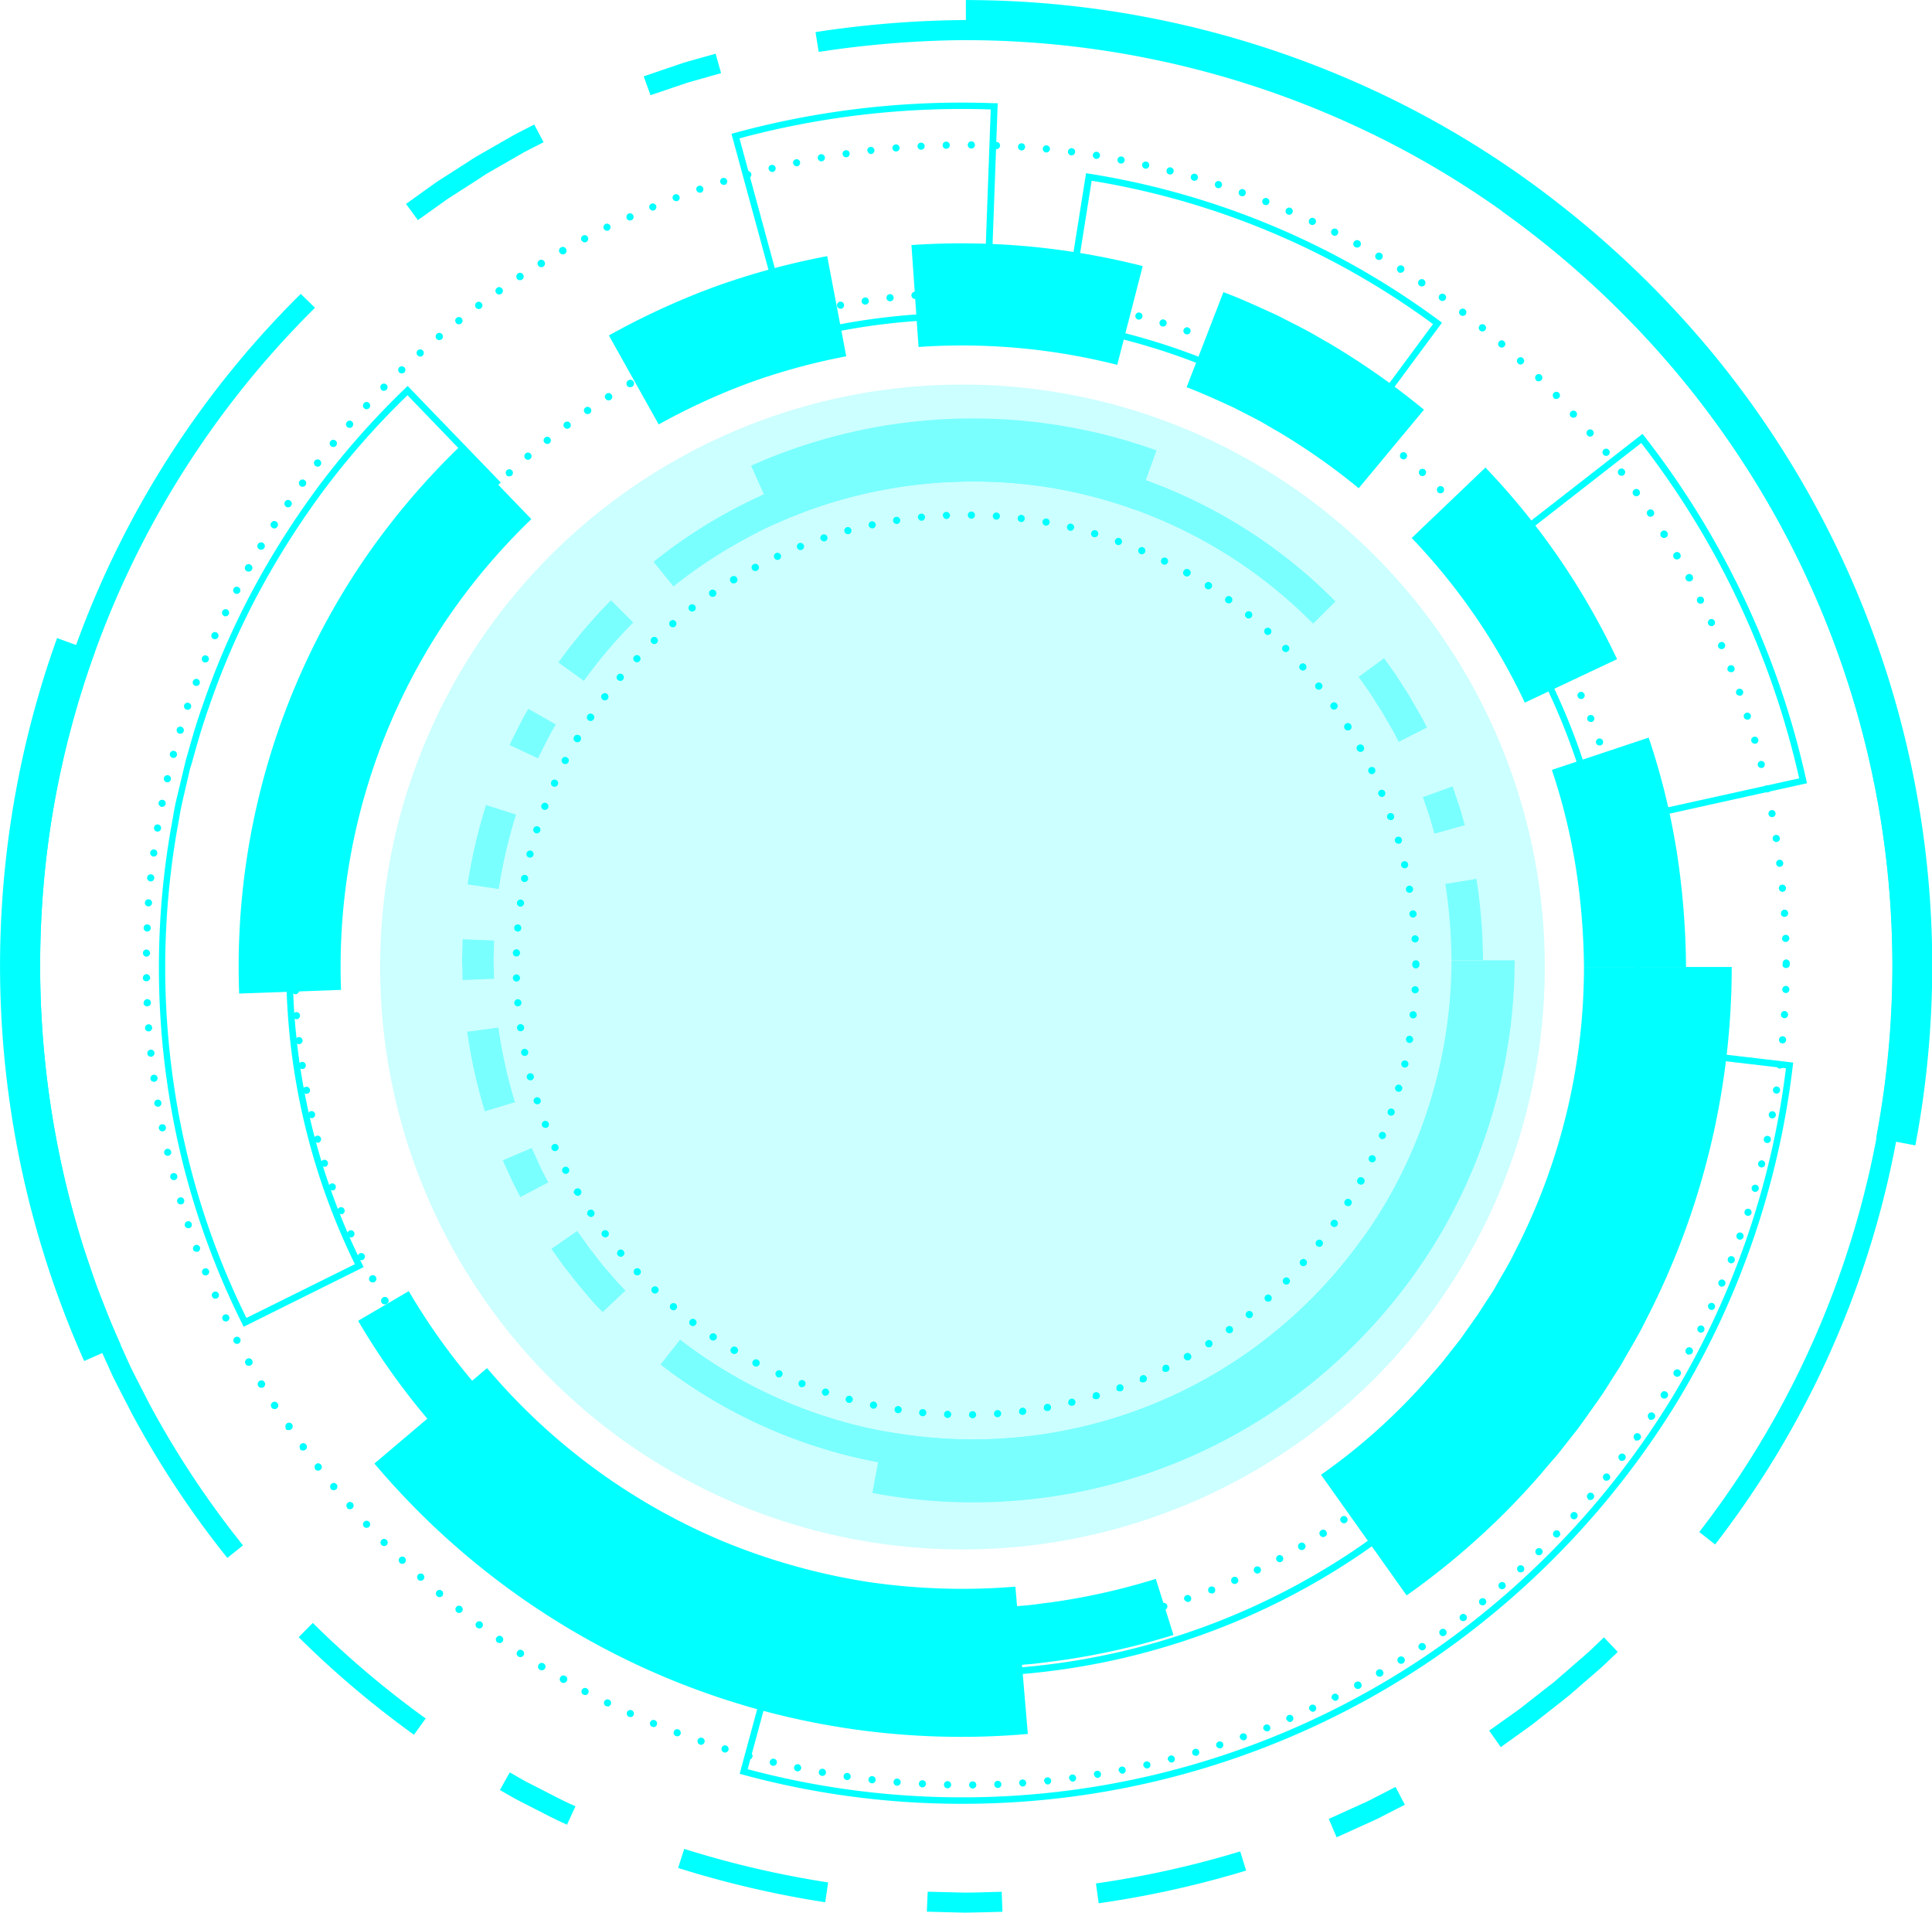 <svg xmlns="http://www.w3.org/2000/svg" viewBox="0 0 379.21 375.36"><defs><style>.cls-1{isolation:isolate;}.cls-2,.cls-3,.cls-5{fill:aqua;}.cls-2{opacity:0.2;}.cls-3,.cls-4,.cls-6{mix-blend-mode:overlay;}.cls-6{opacity:0.4;}</style></defs><title>circle16</title><g class="cls-1"><g id="arc"><circle class="cls-2" cx="188.91" cy="189.77" r="114.3"/><path class="cls-3" d="M420.91,386.55a0.7,0.7,0,0,1,.69-0.71h0a0.7,0.7,0,0,1,.71.69h0a0.71,0.71,0,0,1-.69.71h0A0.7,0.7,0,0,1,420.91,386.55Zm-4.23.63a0.71,0.71,0,0,1-.68-0.73h0a0.71,0.71,0,0,1,.73-0.68h0a0.71,0.71,0,0,1,.68.73h0a0.71,0.71,0,0,1-.7.68h0Zm9.14-.8a0.7,0.7,0,0,1,.65-0.75h0a0.7,0.7,0,0,1,.75.65h0a0.7,0.7,0,0,1-.65.75h0A0.7,0.7,0,0,1,425.81,386.39Zm-14.07.46h0a0.7,0.7,0,0,1-.63-0.77h0a0.7,0.7,0,0,1,.77-0.63h0a0.7,0.7,0,0,1,.63.77h0a0.7,0.7,0,0,1-.7.64h-0.07Zm19-.89a0.7,0.7,0,0,1,.61-0.78h0a0.7,0.7,0,0,1,.78.61h0a0.7,0.7,0,0,1-.61.79h-0.09A0.7,0.7,0,0,1,430.7,386Zm-23.86.29a0.7,0.7,0,0,1-.59-0.8h0a0.7,0.7,0,0,1,.8-0.59h0a0.7,0.7,0,0,1,.59.8h0a0.7,0.7,0,0,1-.69.6h-0.11Zm28.72-1a0.71,0.71,0,0,1,.57-0.82h0a0.7,0.7,0,0,1,.82.57h0a0.7,0.7,0,0,1-.57.82h-0.13A0.71,0.71,0,0,1,435.55,385.25Zm-33.59.11a0.71,0.71,0,0,1-.55-0.83h0a0.71,0.71,0,0,1,.83-0.55h0a0.71,0.71,0,0,1,.55.83h0a0.71,0.71,0,0,1-.69.56H402Zm38.39-1.09a0.71,0.71,0,0,1,.52-0.85h0a0.7,0.7,0,0,1,.85.52h0a0.7,0.7,0,0,1-.52.85h0l-0.17,0h0A0.71,0.71,0,0,1,440.36,384.27Zm-43.2-.06h0a0.7,0.7,0,0,1-.5-0.86h0a0.71,0.71,0,0,1,.86-0.5h0a0.71,0.71,0,0,1,.5.86h0a0.7,0.7,0,0,1-.68.52h0Zm48-1.18a0.7,0.7,0,0,1,.47-0.88h0a0.7,0.7,0,0,1,.88.47h0a0.7,0.7,0,0,1-.47.88h0a0.69,0.69,0,0,1-.2,0h0A0.7,0.7,0,0,1,445.11,383Zm-52.69-.24a0.7,0.7,0,0,1-.45-0.89h0a0.71,0.71,0,0,1,.89-0.45h0a0.7,0.7,0,0,1,.45.89h0a0.7,0.7,0,0,1-.67.48h0A0.66,0.66,0,0,1,392.42,382.79Zm57.36-1.27a0.7,0.7,0,0,1,.42-0.9h0a0.7,0.7,0,0,1,.9.42h0a0.71,0.71,0,0,1-.42.9h0a0.7,0.7,0,0,1-.24,0h0A0.71,0.71,0,0,1,449.78,381.52Zm-62-.42a0.7,0.7,0,0,1-.4-0.91h0a0.7,0.7,0,0,1,.91-0.4h0a0.71,0.71,0,0,1,.4.91h0a0.71,0.71,0,0,1-.65.44h0A0.66,0.66,0,0,1,387.76,381.1Zm66.59-1.34a0.7,0.7,0,0,1,.37-0.92h0a0.7,0.7,0,0,1,.93.37h0a0.71,0.71,0,0,1-.37.93h0a0.68,0.68,0,0,1-.27.06h0A0.7,0.7,0,0,1,454.35,379.76Zm-71.15-.6h0a0.7,0.7,0,0,1-.34-0.93h0a0.7,0.7,0,0,1,.93-0.34h0a0.7,0.7,0,0,1,.34.93h0a0.7,0.7,0,0,1-.64.41h0A0.66,0.66,0,0,1,383.2,379.16Zm75.61-1.41a0.7,0.7,0,0,1,.32-0.94h0a0.7,0.7,0,0,1,.94.32h0a0.7,0.7,0,0,1-.32.94h0a0.7,0.7,0,0,1-.31.07h0A0.71,0.71,0,0,1,458.81,377.75ZM378.76,377a0.7,0.7,0,0,1-.3-0.95h0a0.71,0.71,0,0,1,1-.29h0a0.7,0.7,0,0,1,.29.95h0a0.7,0.7,0,0,1-.62.38h0A0.7,0.7,0,0,1,378.76,377Zm84.4-1.48a0.71,0.71,0,0,1,.27-1h0a0.7,0.7,0,0,1,1,.27h0a0.7,0.7,0,0,1-.26,1h0a0.68,0.68,0,0,1-.35.09h0A0.7,0.7,0,0,1,463.16,375.49Zm-88.71-1a0.7,0.7,0,0,1-.24-1h0a0.7,0.7,0,0,1,1-.24h0a0.7,0.7,0,0,1,.24,1h0a0.7,0.7,0,0,1-.6.34h0A0.7,0.7,0,0,1,374.45,374.53ZM467.38,373a0.7,0.7,0,0,1,.21-1h0a0.7,0.7,0,0,1,1,.21h0a0.7,0.7,0,0,1-.21,1h0a0.71,0.71,0,0,1-.38.11h0A0.7,0.7,0,0,1,467.38,373Zm-97.1-1.13h0a0.71,0.71,0,0,1-.19-1h0a0.71,0.71,0,0,1,1-.19h0a0.7,0.7,0,0,1,.19,1h0a0.71,0.71,0,0,1-.58.31h0A0.71,0.71,0,0,1,370.28,371.86Zm101.17-1.6a0.7,0.7,0,0,1,.15-1h0a0.7,0.7,0,0,1,1,.16h0a0.71,0.71,0,0,1-.16,1h0a0.7,0.7,0,0,1-.41.13h0A0.7,0.7,0,0,1,471.45,370.25ZM366.27,369a0.7,0.7,0,0,1-.13-1h0a0.7,0.7,0,0,1,1-.13h0a0.7,0.7,0,0,1,.13,1h0a0.7,0.7,0,0,1-.56.27h0A0.69,0.69,0,0,1,366.27,369Zm109.1-1.66a0.7,0.7,0,0,1,.1-1h0a0.71,0.71,0,0,1,1,.1h0a0.7,0.7,0,0,1-.1,1h0a0.7,0.7,0,0,1-.44.15h0A0.7,0.7,0,0,1,475.37,367.3Zm-112.94-1.46a0.71,0.71,0,0,1-.07-1h0a0.7,0.7,0,0,1,1-.08h0a0.7,0.7,0,0,1,.07,1h0a0.69,0.69,0,0,1-.53.25h0A0.71,0.71,0,0,1,362.43,365.84Zm116.69-1.71a0.71,0.71,0,0,1,0-1h0a0.7,0.7,0,0,1,1,0h0a0.7,0.7,0,0,1,0,1h0a0.72,0.72,0,0,1-.47.18h0A0.71,0.71,0,0,1,479.11,364.14Zm-120.35-1.62a0.7,0.7,0,0,1,0-1h0a0.7,0.7,0,0,1,1,0h0a0.7,0.7,0,0,1,0,1h0a0.69,0.69,0,0,1-.51.22h0A0.7,0.7,0,0,1,358.76,362.52Zm123.92-1.75a0.71,0.71,0,0,1,0-1h0a0.7,0.7,0,0,1,1,0h0a0.7,0.7,0,0,1,0,1h0a0.69,0.69,0,0,1-.5.21h0A0.7,0.7,0,0,1,482.68,360.77ZM355.29,359a0.7,0.7,0,0,1,0-1h0a0.7,0.7,0,0,1,1,0h0a0.7,0.7,0,0,1,0,1h0a0.71,0.71,0,0,1-.48.19h0A0.7,0.7,0,0,1,355.29,359Zm130.77-1.79a0.7,0.7,0,0,1-.06-1h0a0.71,0.71,0,0,1,1-.06h0a0.7,0.7,0,0,1,.06,1h0a0.7,0.7,0,0,1-.53.24h0A0.71,0.71,0,0,1,486.06,357.21ZM352,355.29a0.7,0.7,0,0,1,.09-1h0a0.7,0.7,0,0,1,1,.09h0a0.7,0.7,0,0,1-.09,1h0a0.71,0.71,0,0,1-.45.16h0A0.7,0.7,0,0,1,352,355.29Zm137.22-1.83a0.7,0.7,0,0,1-.12-1h0a0.7,0.7,0,0,1,1-.12h0a0.7,0.7,0,0,1,.12,1h0a0.7,0.7,0,0,1-.55.27h0A0.71,0.71,0,0,1,489.24,353.46Zm-140.29-2a0.7,0.7,0,0,1,.14-1h0a0.71,0.71,0,0,1,1,.14h0a0.7,0.7,0,0,1-.14,1h0a0.72,0.72,0,0,1-.42.14h0A0.71,0.71,0,0,1,348.95,351.42Zm143.25-1.87a0.7,0.7,0,0,1-.17-1h0a0.7,0.7,0,0,1,1-.17h0a0.71,0.71,0,0,1,.17,1h0a0.7,0.7,0,0,1-.58.3h0A0.69,0.69,0,0,1,492.2,349.55Zm-146.1-2.17a0.71,0.71,0,0,1,.2-1h0a0.7,0.7,0,0,1,1,.2h0a0.71,0.71,0,0,1-.2,1h0a0.71,0.71,0,0,1-.39.12h0A0.7,0.7,0,0,1,346.11,347.37Zm148.84-1.9a0.7,0.7,0,0,1-.23-1h0a0.7,0.7,0,0,1,1-.23h0a0.71,0.71,0,0,1,.22,1h0a0.71,0.71,0,0,1-.6.33h0A0.68,0.68,0,0,1,494.95,345.47Zm-151.46-2.29h0a0.7,0.7,0,0,1,.25-1h0a0.7,0.7,0,0,1,1,.25h0a0.71,0.71,0,0,1-.25,1h0a0.68,0.68,0,0,1-.36.1h0A0.71,0.71,0,0,1,343.49,343.18Zm154-1.92a0.71,0.71,0,0,1-.28-1h0a0.7,0.7,0,0,1,1-.28h0a0.71,0.71,0,0,1,.28,1h0a0.7,0.7,0,0,1-.62.37h0A0.74,0.74,0,0,1,497.46,341.26Zm-156.34-2.41a0.7,0.7,0,0,1,.3-0.95h0a0.7,0.7,0,0,1,.95.3h0a0.7,0.7,0,0,1-.3.95h0a0.69,0.69,0,0,1-.32.08h0A0.7,0.7,0,0,1,341.11,338.85Zm158.62-1.95a0.71,0.71,0,0,1-.33-0.94h0a0.7,0.7,0,0,1,.94-0.33h0a0.71,0.71,0,0,1,.33.94h0a0.71,0.71,0,0,1-.64.4h0A0.71,0.71,0,0,1,499.73,336.9ZM339,334.39h0a0.7,0.7,0,0,1,.36-0.93h0a0.7,0.7,0,0,1,.93.36h0a0.7,0.7,0,0,1-.36.93h0a0.69,0.69,0,0,1-.29.06h0A0.7,0.7,0,0,1,339,334.39Zm162.78-2a0.7,0.7,0,0,1-.38-0.92h0a0.7,0.7,0,0,1,.92-0.38h0a0.7,0.7,0,0,1,.38.92h0a0.71,0.71,0,0,1-.65.44h0A0.71,0.71,0,0,1,501.76,332.42ZM337.1,329.83h0a0.7,0.7,0,0,1,.41-0.91h0a0.7,0.7,0,0,1,.9.41h0a0.7,0.7,0,0,1-.41.91h0a0.67,0.67,0,0,1-.25,0h0A0.71,0.71,0,0,1,337.1,329.83Zm166.44-2a0.7,0.7,0,0,1-.44-0.9h0a0.7,0.7,0,0,1,.9-0.44h0a0.7,0.7,0,0,1,.43.89h0a0.71,0.71,0,0,1-.66.47h0A0.73,0.73,0,0,1,503.54,327.84Zm-168.06-2.68h0a0.7,0.7,0,0,1,.46-0.88h0a0.7,0.7,0,0,1,.88.46h0a0.7,0.7,0,0,1-.46.88h0a0.76,0.76,0,0,1-.21,0h0A0.71,0.71,0,0,1,335.48,325.16Zm169.57-2a0.7,0.7,0,0,1-.49-0.87h0a0.71,0.71,0,0,1,.87-0.49h0a0.71,0.71,0,0,1,.49.87h0a0.71,0.71,0,0,1-.68.51h0ZM334.12,320.4a0.7,0.7,0,0,1,.51-0.85h0a0.7,0.7,0,0,1,.86.51h0a0.7,0.7,0,0,1-.51.85h0l-0.17,0h0A0.7,0.7,0,0,1,334.12,320.4Zm172.18-2a0.7,0.7,0,0,1-.53-0.84h0a0.7,0.7,0,0,1,.84-0.53h0a0.7,0.7,0,0,1,.53.84h0a0.71,0.71,0,0,1-.69.55h0ZM333,315.58h0a0.7,0.7,0,0,1,.55-0.83h0a0.7,0.7,0,0,1,.83.55h0a0.7,0.7,0,0,1-.55.83h-0.14A0.7,0.7,0,0,1,333,315.58Zm174.26-2a0.71,0.71,0,0,1-.58-0.81h0a0.7,0.7,0,0,1,.81-0.58h0a0.7,0.7,0,0,1,.58.81h0a0.7,0.7,0,0,1-.69.59h-0.12ZM332.2,310.7h0a0.7,0.7,0,0,1,.6-0.8h0a0.7,0.7,0,0,1,.79.6h0a0.71,0.71,0,0,1-.6.79h-0.1A0.7,0.7,0,0,1,332.2,310.7ZM508,308.76a0.7,0.7,0,0,1-.62-0.78h0a0.7,0.7,0,0,1,.78-0.62h0a0.7,0.7,0,0,1,.62.78h0a0.7,0.7,0,0,1-.7.63H508Zm-176.34-3a0.71,0.71,0,0,1,.64-0.76h0a0.71,0.71,0,0,1,.76.64h0a0.71,0.71,0,0,1-.64.76h-0.06A0.71,0.71,0,0,1,331.65,305.79Zm176.78-1.91a0.71,0.71,0,0,1-.67-0.74h0a0.71,0.71,0,0,1,.74-0.66h0a0.7,0.7,0,0,1,.66.74h0a0.71,0.71,0,0,1-.7.66h0Zm-177.06-3h0a0.7,0.7,0,0,1,.68-0.72h0a0.71,0.71,0,0,1,.72.68h0a0.7,0.7,0,0,1-.69.72h0A0.7,0.7,0,0,1,331.38,300.85Zm176.53-2.58a1,1,0,0,1,0-.1h0a1,1,0,0,1,0-.1h0a0.71,0.71,0,0,1,.7-0.71h0a0.7,0.7,0,0,1,.7.7h0s0,0.07,0,.1h0a0.89,0.89,0,0,1,0,.1h0a0.71,0.71,0,0,1-.7.7h0A0.71,0.71,0,0,1,507.91,298.27Zm-175.85-1.65a0.7,0.7,0,0,1-.69-0.72h0a0.7,0.7,0,0,1,.72-0.69h0a0.7,0.7,0,0,1,.69.72h0a0.7,0.7,0,0,1-.7.68h0Zm175.7-3.42a0.7,0.7,0,0,1,.66-0.74h0a0.71,0.71,0,0,1,.75.66h0a0.71,0.71,0,0,1-.66.74h0A0.71,0.71,0,0,1,507.76,293.2Zm-175.48-1.48a0.71,0.71,0,0,1-.65-0.76h0a0.7,0.7,0,0,1,.76-0.64h0a0.71,0.71,0,0,1,.64.76h0a0.7,0.7,0,0,1-.7.65h-0.06Zm175.07-3.37h0a0.7,0.7,0,0,1,.62-0.78h0a0.7,0.7,0,0,1,.78.62h0a0.7,0.7,0,0,1-.62.78H508A0.71,0.71,0,0,1,507.35,288.36Zm-174.57-1.52a0.7,0.7,0,0,1-.6-0.79h0a0.7,0.7,0,0,1,.79-0.6h0a0.7,0.7,0,0,1,.6.79h0a0.7,0.7,0,0,1-.7.61h-0.09Zm173.89-3.3a0.71,0.71,0,0,1,.58-0.81h0a0.71,0.71,0,0,1,.81.58h0a0.71,0.71,0,0,1-.58.81h-0.12A0.7,0.7,0,0,1,506.67,283.54ZM333.54,282a0.71,0.71,0,0,1-.56-0.83h0a0.71,0.71,0,0,1,.83-0.56h0a0.7,0.7,0,0,1,.56.82h0a0.71,0.71,0,0,1-.69.57h-0.13Zm172.18-3.23a0.71,0.71,0,0,1,.53-0.84h0a0.7,0.7,0,0,1,.84.53h0a0.7,0.7,0,0,1-.53.84h0l-0.16,0h0A0.71,0.71,0,0,1,505.72,278.76ZM334.57,277.2a0.7,0.7,0,0,1-.51-0.85h0a0.7,0.7,0,0,1,.85-0.51h0a0.7,0.7,0,0,1,.51.85h0a0.7,0.7,0,0,1-.68.53h0ZM504.51,274a0.7,0.7,0,0,1,.48-0.87h0a0.7,0.7,0,0,1,.87.48h0a0.7,0.7,0,0,1-.48.87h0a0.61,0.61,0,0,1-.19,0h0A0.7,0.7,0,0,1,504.51,274Zm-168.64-1.58a0.7,0.7,0,0,1-.46-0.88h0a0.71,0.71,0,0,1,.88-0.46h0a0.7,0.7,0,0,1,.46.88h0a0.71,0.71,0,0,1-.67.49h0A0.75,0.75,0,0,1,335.87,272.47ZM503,269.41a0.7,0.7,0,0,1,.43-0.9h0a0.7,0.7,0,0,1,.89.43h0a0.7,0.7,0,0,1-.43.9h0a0.75,0.75,0,0,1-.23,0h0A0.71,0.71,0,0,1,503,269.41Zm-165.6-1.6a0.7,0.7,0,0,1-.41-0.91h0a0.7,0.7,0,0,1,.91-0.41h0a0.7,0.7,0,0,1,.41.9h0a0.7,0.7,0,0,1-.66.46h0A0.68,0.68,0,0,1,337.44,267.81Zm163.87-2.94a0.7,0.7,0,0,1,.38-0.92h0a0.7,0.7,0,0,1,.92.38h0a0.7,0.7,0,0,1-.38.92h0a0.66,0.66,0,0,1-.27.06h0A0.7,0.7,0,0,1,501.31,264.86Zm-162-1.62a0.7,0.7,0,0,1-.36-0.93h0a0.7,0.7,0,0,1,.93-0.36h0a0.7,0.7,0,0,1,.36.93h0a0.71,0.71,0,0,1-.64.42h0A0.72,0.72,0,0,1,339.27,263.24Zm160.06-2.82a0.7,0.7,0,0,1,.33-0.94h0a0.7,0.7,0,0,1,.94.33h0a0.71,0.71,0,0,1-.33.94h0a0.68,0.68,0,0,1-.31.07h0A0.7,0.7,0,0,1,499.33,260.42Zm-158-1.64a0.7,0.7,0,0,1-.31-0.95h0a0.7,0.7,0,0,1,.95-0.31h0a0.71,0.71,0,0,1,.31.95h0a0.7,0.7,0,0,1-.63.38h0A0.69,0.69,0,0,1,341.34,258.79Zm155.76-2.68a0.7,0.7,0,0,1,.27-1h0a0.7,0.7,0,0,1,1,.28h0a0.71,0.71,0,0,1-.28,1h0a0.73,0.73,0,0,1-.34.08h0A0.7,0.7,0,0,1,497.11,256.1Zm-153.44-1.64a0.71,0.71,0,0,1-.25-1h0a0.71,0.71,0,0,1,1-.25h0a0.71,0.71,0,0,1,.25,1h0a0.7,0.7,0,0,1-.61.35h0A0.72,0.72,0,0,1,343.66,254.46Zm151-2.55h0a0.71,0.71,0,0,1,.23-1h0a0.71,0.71,0,0,1,1,.23h0a0.7,0.7,0,0,1-.23,1h0a0.68,0.68,0,0,1-.37.11h0A0.7,0.7,0,0,1,494.64,251.91Zm-148.42-1.64a0.7,0.7,0,0,1-.2-1h0a0.7,0.7,0,0,1,1-.2h0a0.7,0.7,0,0,1,.2,1h0a0.69,0.69,0,0,1-.59.32h0A0.71,0.71,0,0,1,346.22,250.27Zm145.73-2.41h0a0.7,0.7,0,0,1,.17-1h0a0.7,0.7,0,0,1,1,.17h0a0.7,0.7,0,0,1-.17,1h0a0.71,0.71,0,0,1-.4.13h0A0.7,0.7,0,0,1,491.95,247.86ZM349,246.22a0.7,0.7,0,0,1-.15-1h0a0.7,0.7,0,0,1,1-.14h0a0.7,0.7,0,0,1,.14,1h0a0.7,0.7,0,0,1-.56.28h0A0.7,0.7,0,0,1,349,246.22ZM489,244a0.71,0.71,0,0,1,.12-1h0a0.7,0.7,0,0,1,1,.11h0a0.7,0.7,0,0,1-.12,1h0a0.69,0.69,0,0,1-.44.15h0A0.71,0.71,0,0,1,489,244Zm-137-1.62a0.7,0.7,0,0,1-.09-1h0a0.7,0.7,0,0,1,1-.09h0a0.71,0.71,0,0,1,.09,1h0a0.71,0.71,0,0,1-.54.25h0A0.69,0.69,0,0,1,352,242.34Zm133.9-2.11a0.7,0.7,0,0,1,.06-1h0a0.7,0.7,0,0,1,1,.06h0a0.71,0.71,0,0,1-.06,1h0a0.71,0.71,0,0,1-.47.18h0A0.7,0.7,0,0,1,485.91,240.23Zm-130.68-1.6a0.71,0.71,0,0,1,0-1h0a0.71,0.71,0,0,1,1,0h0a0.71,0.71,0,0,1,0,1h0a0.71,0.71,0,0,1-.52.22h0A0.71,0.71,0,0,1,355.23,238.63Zm127.35-2a0.7,0.7,0,0,1,0-1h0a0.7,0.7,0,0,1,1,0h0a0.7,0.7,0,0,1,0,1h0a0.69,0.69,0,0,1-.49.2h0A0.72,0.72,0,0,1,482.58,236.68Zm-123.94-1.57a0.71,0.71,0,0,1,0-1h0a0.7,0.7,0,0,1,1,0h0a0.7,0.7,0,0,1,0,1h0a0.71,0.71,0,0,1-.49.2h0A0.7,0.7,0,0,1,358.65,235.11Zm120.42-1.8a0.7,0.7,0,0,1,0-1h0a0.71,0.71,0,0,1,1,0h0a0.7,0.7,0,0,1,0,1h0a0.7,0.7,0,0,1-.52.23h0A0.7,0.7,0,0,1,479.07,233.31Zm-116.82-1.53a0.7,0.7,0,0,1,.07-1h0a0.7,0.7,0,0,1,1,.07h0a0.7,0.7,0,0,1-.07,1h0a0.71,0.71,0,0,1-.46.17h0A0.71,0.71,0,0,1,362.25,231.78Zm113.12-1.64a0.7,0.7,0,0,1-.11-1h0a0.7,0.7,0,0,1,1-.11h0a0.71,0.71,0,0,1,.11,1h0a0.71,0.71,0,0,1-.55.26h0A0.69,0.69,0,0,1,475.37,230.14ZM366,228.65a0.7,0.7,0,0,1,.13-1h0a0.7,0.7,0,0,1,1,.13h0a0.71,0.71,0,0,1-.13,1h0a0.69,0.69,0,0,1-.43.14h0A0.7,0.7,0,0,1,366,228.65Zm105.46-1.46a0.7,0.7,0,0,1-.16-1h0a0.7,0.7,0,0,1,1-.16h0a0.71,0.71,0,0,1,.16,1h0a0.71,0.71,0,0,1-.57.29h0A0.73,0.73,0,0,1,471.49,227.19ZM370,225.74a0.71,0.71,0,0,1,.18-1h0a0.71,0.71,0,0,1,1,.18h0a0.71,0.71,0,0,1-.18,1h0a0.7,0.7,0,0,1-.4.12h0A0.7,0.7,0,0,1,370,225.74Zm97.49-1.29a0.7,0.7,0,0,1-.21-1h0a0.7,0.7,0,0,1,1-.21h0a0.7,0.7,0,0,1,.21,1h0a0.7,0.7,0,0,1-.59.32h0A0.68,0.68,0,0,1,467.47,224.45Zm-93.39-1.39a0.7,0.7,0,0,1,.24-1h0a0.7,0.7,0,0,1,1,.24h0a0.71,0.71,0,0,1-.24,1h0a0.71,0.71,0,0,1-.36.1h0A0.7,0.7,0,0,1,374.08,223.05Zm89.21-1.12a0.7,0.7,0,0,1-.27-1h0a0.71,0.71,0,0,1,1-.27h0a0.7,0.7,0,0,1,.27,1h0a0.7,0.7,0,0,1-.62.36h0A0.68,0.68,0,0,1,463.29,221.94Zm-85-1.34a0.7,0.7,0,0,1,.29-0.95h0a0.7,0.7,0,0,1,1,.29h0a0.7,0.7,0,0,1-.29.95h0a0.7,0.7,0,0,1-.33.08h0A0.7,0.7,0,0,1,378.32,220.6Zm80.66-.94a0.7,0.7,0,0,1-.32-0.94h0a0.7,0.7,0,0,1,.94-0.32h0a0.71,0.71,0,0,1,.32.94h0a0.71,0.71,0,0,1-.63.39h0A0.69,0.69,0,0,1,459,219.66Zm-76.29-1.28a0.7,0.7,0,0,1,.34-0.93h0a0.7,0.7,0,0,1,.93.34h0a0.71,0.71,0,0,1-.34.94h0a0.74,0.74,0,0,1-.3.06h0A0.7,0.7,0,0,1,382.69,218.39Zm71.86-.76a0.71,0.71,0,0,1-.37-0.92h0a0.7,0.7,0,0,1,.92-0.37h0a0.7,0.7,0,0,1,.38.92h0a0.71,0.71,0,0,1-.65.43h0A0.7,0.7,0,0,1,454.55,217.63Zm-67.37-1.21a0.7,0.7,0,0,1,.4-0.91h0a0.7,0.7,0,0,1,.91.4h0a0.7,0.7,0,0,1-.39.91h0a0.68,0.68,0,0,1-.26.05h0A0.7,0.7,0,0,1,387.18,216.42Zm62.83-.57a0.71,0.71,0,0,1-.43-0.9h0a0.7,0.7,0,0,1,.9-0.42h0a0.71,0.71,0,0,1,.43.9h0a0.71,0.71,0,0,1-.66.46h0A0.69,0.69,0,0,1,450,215.85Zm-58.24-1.14a0.7,0.7,0,0,1,.45-0.89h0a0.7,0.7,0,0,1,.89.44h0a0.71,0.71,0,0,1-.45.89h0a0.69,0.69,0,0,1-.22,0h0A0.71,0.71,0,0,1,391.78,214.71Zm53.61-.38a0.7,0.7,0,0,1-.47-0.88h0a0.7,0.7,0,0,1,.87-0.47h0a0.7,0.7,0,0,1,.48.87h0a0.7,0.7,0,0,1-.68.5h0Zm-48.92-1.08a0.7,0.7,0,0,1,.5-0.87h0a0.7,0.7,0,0,1,.86.5h0a0.7,0.7,0,0,1-.49.86h0l-0.19,0h0A0.7,0.7,0,0,1,396.46,213.25Zm44.22-.18a0.71,0.71,0,0,1-.52-0.85h0a0.7,0.7,0,0,1,.85-0.52h0a0.7,0.7,0,0,1,.52.85h0a0.7,0.7,0,0,1-.69.54h0Zm-39.46-1a0.7,0.7,0,0,1,.54-0.83h0a0.71,0.71,0,0,1,.84.54h0a0.71,0.71,0,0,1-.55.83h0l-0.14,0h0A0.71,0.71,0,0,1,401.22,212.06Zm34.7,0a0.7,0.7,0,0,1-.57-0.82h0a0.7,0.7,0,0,1,.82-0.57h0a0.7,0.7,0,0,1,.57.82h0a0.71,0.71,0,0,1-.69.58h-0.13ZM406,211.14a0.7,0.7,0,0,1,.59-0.8h0a0.71,0.71,0,0,1,.81.59h0a0.71,0.71,0,0,1-.59.8h-0.11A0.7,0.7,0,0,1,406,211.14Zm25.07,0.21a0.71,0.71,0,0,1-.61-0.78h0a0.7,0.7,0,0,1,.78-0.61h0a0.7,0.7,0,0,1,.61.78h0a0.7,0.7,0,0,1-.7.62h-0.09Zm-20.2-.87a0.7,0.7,0,0,1,.63-0.77h0a0.7,0.7,0,0,1,.77.63h0a0.71,0.71,0,0,1-.63.77H411.6A0.71,0.71,0,0,1,410.9,210.48Zm15.36,0.41a0.7,0.7,0,0,1-.65-0.75h0a0.7,0.7,0,0,1,.75-0.65h0a0.7,0.7,0,0,1,.65.75h0a0.7,0.7,0,0,1-.7.66h0Zm-10.47-.79a0.7,0.7,0,0,1,.67-0.74h0a0.71,0.71,0,0,1,.74.68h0a0.71,0.71,0,0,1-.68.73h0A0.7,0.7,0,0,1,415.8,210.1Zm5.6,0.6a0.7,0.7,0,0,1-.69-0.71h0a0.7,0.7,0,0,1,.71-0.69h0a0.7,0.7,0,0,1,.7.71h0a0.71,0.71,0,0,1-.7.7h0Z" transform="translate(-230.71 -108.91)"/><path class="cls-3" d="M420.93,459.2a0.7,0.7,0,0,1,.7-0.71h0a0.71,0.71,0,0,1,.71.7h0a0.71,0.71,0,0,1-.7.71h0A0.7,0.7,0,0,1,420.93,459.2Zm-4.25.66a0.7,0.7,0,0,1-.69-0.72h0a0.7,0.7,0,0,1,.72-0.69h0a0.7,0.7,0,0,1,.69.72h0a0.71,0.71,0,0,1-.7.69h0Zm9.17-.75a0.71,0.71,0,0,1,.68-0.73h0a0.71,0.71,0,0,1,.73.68h0a0.7,0.7,0,0,1-.68.73h0A0.7,0.7,0,0,1,425.86,459.11Zm-14.12.57a0.71,0.71,0,0,1-.67-0.74h0a0.7,0.7,0,0,1,.74-0.67h0a0.7,0.7,0,0,1,.66.74h0a0.7,0.7,0,0,1-.7.66h0Zm19-.81a0.71,0.71,0,0,1,.65-0.75h0a0.7,0.7,0,0,1,.75.65h0a0.7,0.7,0,0,1-.65.75h0A0.71,0.71,0,0,1,430.78,458.86Zm-24,.48h0a0.7,0.7,0,0,1-.64-0.76h0a0.7,0.7,0,0,1,.76-0.64h0a0.7,0.7,0,0,1,.64.76h0a0.7,0.7,0,0,1-.7.65H406.8Zm28.9-.87a0.7,0.7,0,0,1,.63-0.77h0a0.7,0.7,0,0,1,.77.63h0a0.7,0.7,0,0,1-.63.77H436.4A0.71,0.71,0,0,1,435.7,458.47Zm-33.83.39a0.7,0.7,0,0,1-.62-0.78h0a0.7,0.7,0,0,1,.78-0.62h0a0.7,0.7,0,0,1,.62.78h0a0.7,0.7,0,0,1-.7.63h-0.08Zm38.73-.93a0.7,0.7,0,0,1,.6-0.79h0a0.7,0.7,0,0,1,.79.61h0a0.7,0.7,0,0,1-.61.79H441.3A0.7,0.7,0,0,1,440.6,457.93Zm-43.64.29a0.71,0.71,0,0,1-.6-0.8h0a0.71,0.71,0,0,1,.8-0.59h0a0.71,0.71,0,0,1,.59.8h0a0.7,0.7,0,0,1-.69.6H397Zm48.53-1a0.7,0.7,0,0,1,.58-0.81h0a0.7,0.7,0,0,1,.81.58h0a0.7,0.7,0,0,1-.58.81h-0.11A0.7,0.7,0,0,1,445.48,457.25Zm-53.42.19a0.71,0.71,0,0,1-.57-0.82h0a0.7,0.7,0,0,1,.82-0.57h0a0.7,0.7,0,0,1,.57.82h0a0.7,0.7,0,0,1-.69.58h-0.12Zm58.27-1a0.7,0.7,0,0,1,.56-0.82h0a0.7,0.7,0,0,1,.82.56h0a0.7,0.7,0,0,1-.56.83H451A0.7,0.7,0,0,1,450.34,456.4Zm-63.14.1a0.7,0.7,0,0,1-.55-0.83h0a0.71,0.71,0,0,1,.83-0.55h0a0.71,0.71,0,0,1,.55.83h0a0.71,0.71,0,0,1-.69.56H387.2Zm68-1.09a0.7,0.7,0,0,1,.53-0.84h0a0.7,0.7,0,0,1,.84.53h0a0.7,0.7,0,0,1-.53.84h0l-0.15,0h0A0.7,0.7,0,0,1,455.17,455.42Zm-72.8,0a0.7,0.7,0,0,1-.52-0.85h0a0.7,0.7,0,0,1,.85-0.52h0a0.7,0.7,0,0,1,.52.85h0a0.7,0.7,0,0,1-.68.54h0Zm77.6-1.14a0.71,0.71,0,0,1,.51-0.86h0a0.7,0.7,0,0,1,.85.51h0a0.7,0.7,0,0,1-.51.86h0l-0.18,0h0A0.71,0.71,0,0,1,460,454.28Zm-82.4-.1h0a0.7,0.7,0,0,1-.5-0.87h0a0.71,0.71,0,0,1,.87-0.49h0a0.7,0.7,0,0,1,.49.87h0a0.7,0.7,0,0,1-.68.52h0ZM464.73,453a0.71,0.71,0,0,1,.48-0.87h0a0.71,0.71,0,0,1,.87.48h0a0.71,0.71,0,0,1-.48.87h0l-0.2,0h0A0.71,0.71,0,0,1,464.73,453Zm-91.92-.19a0.7,0.7,0,0,1-.46-0.88h0a0.7,0.7,0,0,1,.88-0.47h0a0.7,0.7,0,0,1,.46.88h0a0.7,0.7,0,0,1-.67.5h0A0.72,0.72,0,0,1,372.81,452.81Zm96.64-1.24a0.7,0.7,0,0,1,.45-0.89h0a0.7,0.7,0,0,1,.89.45h0a0.7,0.7,0,0,1-.45.88h0a0.69,0.69,0,0,1-.22,0h0A0.7,0.7,0,0,1,469.45,451.56Zm-101.36-.29a0.7,0.7,0,0,1-.44-0.89h0a0.7,0.7,0,0,1,.89-0.44h0a0.7,0.7,0,0,1,.44.89h0a0.7,0.7,0,0,1-.66.48h0A0.73,0.73,0,0,1,368.09,451.27Zm106-1.28a0.7,0.7,0,0,1,.43-0.9h0a0.71,0.71,0,0,1,.9.43h0a0.71,0.71,0,0,1-.43.9h0a0.69,0.69,0,0,1-.24,0h0A0.7,0.7,0,0,1,474.12,450Zm-110.71-.39a0.7,0.7,0,0,1-.41-0.9h0a0.7,0.7,0,0,1,.91-0.41h0a0.7,0.7,0,0,1,.41.9h0a0.7,0.7,0,0,1-.66.46h0A0.68,0.68,0,0,1,363.41,449.59Zm115.33-1.33a0.7,0.7,0,0,1,.39-0.91h0a0.7,0.7,0,0,1,.91.39h0a0.7,0.7,0,0,1-.4.91h0a0.74,0.74,0,0,1-.26,0h0A0.7,0.7,0,0,1,478.75,448.27Zm-120-.49h0a0.7,0.7,0,0,1-.38-0.92h0a0.7,0.7,0,0,1,.92-0.38h0a0.7,0.7,0,0,1,.38.92h0a0.71,0.71,0,0,1-.65.44h0A0.71,0.71,0,0,1,358.79,447.78Zm124.51-1.36a0.7,0.7,0,0,1,.37-0.93h0a0.7,0.7,0,0,1,.93.37h0a0.7,0.7,0,0,1-.37.92h0a0.69,0.69,0,0,1-.28.06h0A0.7,0.7,0,0,1,483.3,446.41Zm-129.07-.6a0.71,0.71,0,0,1-.36-0.93h0a0.7,0.7,0,0,1,.93-0.35h0a0.7,0.7,0,0,1,.35.93h0a0.7,0.7,0,0,1-.64.41h0A0.69,0.69,0,0,1,354.23,445.81Zm133.56-1.39a0.71,0.71,0,0,1,.34-0.94h0a0.7,0.7,0,0,1,.94.34h0a0.71,0.71,0,0,1-.34.94h0a0.69,0.69,0,0,1-.3.07h0A0.71,0.71,0,0,1,487.79,444.42Zm-138.06-.71a0.7,0.7,0,0,1-.33-0.94h0a0.7,0.7,0,0,1,.94-0.32h0a0.7,0.7,0,0,1,.33.94h0a0.7,0.7,0,0,1-.63.39h0A0.67,0.67,0,0,1,349.73,443.71Zm142.49-1.42a0.71,0.71,0,0,1,.31-0.95h0a0.7,0.7,0,0,1,.95.31h0a0.71,0.71,0,0,1-.31.95h0a0.73,0.73,0,0,1-.32.07h0A0.71,0.71,0,0,1,492.22,442.29Zm-146.92-.82a0.7,0.7,0,0,1-.3-0.95h0a0.7,0.7,0,0,1,.95-0.3h0a0.71,0.71,0,0,1,.3.95h0a0.71,0.71,0,0,1-.63.38h0A0.71,0.71,0,0,1,345.3,441.47ZM496.59,440a0.7,0.7,0,0,1,.28-1h0a0.7,0.7,0,0,1,1,.28h0a0.7,0.7,0,0,1-.28,1h0a0.71,0.71,0,0,1-.33.08h0A0.71,0.71,0,0,1,496.59,440Zm-155.64-.92a0.71,0.71,0,0,1-.27-1h0a0.7,0.7,0,0,1,1-.26h0a0.7,0.7,0,0,1,.27,1h0a0.71,0.71,0,0,1-.62.36h0A0.69,0.69,0,0,1,340.95,439.1Zm159.94-1.48a0.7,0.7,0,0,1,.25-1h0a0.71,0.71,0,0,1,1,.25h0a0.71,0.71,0,0,1-.25,1h0a0.73,0.73,0,0,1-.36.1h0A0.7,0.7,0,0,1,500.88,437.62Zm-164.22-1a0.7,0.7,0,0,1-.24-1h0a0.7,0.7,0,0,1,1-.24h0a0.7,0.7,0,0,1,.24,1h0a0.71,0.71,0,0,1-.6.34h0A0.73,0.73,0,0,1,336.66,436.59Zm168.44-1.51a0.71,0.71,0,0,1,.22-1h0a0.71,0.71,0,0,1,1,.23h0a0.7,0.7,0,0,1-.22,1h0a0.69,0.69,0,0,1-.37.11h0A0.7,0.7,0,0,1,505.11,435.08ZM332.46,434h0a0.7,0.7,0,0,1-.21-1h0a0.7,0.7,0,0,1,1-.21h0a0.71,0.71,0,0,1,.21,1h0a0.71,0.71,0,0,1-.59.32h0A0.73,0.73,0,0,1,332.46,434Zm176.79-1.53a0.7,0.7,0,0,1,.19-1h0a0.7,0.7,0,0,1,1,.19h0a0.7,0.7,0,0,1-.19,1h0a0.69,0.69,0,0,1-.39.12h0A0.7,0.7,0,0,1,509.25,432.42Zm-180.9-1.23h0a0.7,0.7,0,0,1-.18-1h0a0.7,0.7,0,0,1,1-.18h0a0.7,0.7,0,0,1,.18,1h0a0.7,0.7,0,0,1-.58.3h0A0.69,0.69,0,0,1,328.35,431.19Zm185-1.55a0.71,0.71,0,0,1,.16-1h0a0.7,0.7,0,0,1,1,.17h0a0.7,0.7,0,0,1-.16,1h0a0.7,0.7,0,0,1-.41.13h0A0.71,0.71,0,0,1,513.31,429.64Zm-189-1.33a0.7,0.7,0,0,1-.15-1h0a0.71,0.71,0,0,1,1-.15h0a0.71,0.71,0,0,1,.15,1h0a0.71,0.71,0,0,1-.57.28h0A0.71,0.71,0,0,1,324.32,428.31Zm193-1.58a0.7,0.7,0,0,1,.13-1h0a0.7,0.7,0,0,1,1,.13h0a0.71,0.71,0,0,1-.13,1h0a0.69,0.69,0,0,1-.43.14h0A0.7,0.7,0,0,1,517.28,426.72ZM320.38,425.3a0.7,0.7,0,0,1-.12-1h0a0.7,0.7,0,0,1,1-.12h0a0.71,0.71,0,0,1,.12,1h0a0.7,0.7,0,0,1-.55.27h0A0.7,0.7,0,0,1,320.38,425.3Zm200.79-1.6a0.7,0.7,0,0,1,.1-1h0a0.71,0.71,0,0,1,1,.1h0a0.71,0.71,0,0,1-.1,1h0a0.7,0.7,0,0,1-.44.15h0A0.71,0.71,0,0,1,521.17,423.69Zm-204.64-1.52a0.7,0.7,0,0,1-.09-1h0a0.7,0.7,0,0,1,1-.09h0a0.71,0.71,0,0,1,.09,1h0a0.71,0.71,0,0,1-.54.25h0A0.69,0.69,0,0,1,316.53,422.17ZM525,420.55a0.71,0.71,0,0,1,.07-1h0a0.7,0.7,0,0,1,1,.07h0a0.7,0.7,0,0,1-.07,1h0a0.7,0.7,0,0,1-.46.17h0A0.7,0.7,0,0,1,525,420.55Zm-212.18-1.61a0.7,0.7,0,0,1-.06-1h0a0.7,0.7,0,0,1,1-.06h0a0.7,0.7,0,0,1,.06,1h0a0.7,0.7,0,0,1-.52.24h0A0.7,0.7,0,0,1,312.78,418.93Zm215.87-1.65a0.7,0.7,0,0,1,0-1h0a0.71,0.71,0,0,1,1,0h0a0.71,0.71,0,0,1,0,1h0a0.71,0.71,0,0,1-.48.19h0A0.7,0.7,0,0,1,528.65,417.28Zm-219.52-1.7a0.7,0.7,0,0,1,0-1h0a0.7,0.7,0,0,1,1,0h0a0.7,0.7,0,0,1,0,1h0a0.69,0.69,0,0,1-.51.22h0A0.7,0.7,0,0,1,309.14,415.58Zm223.11-1.67a0.7,0.7,0,0,1,0-1h0a0.7,0.7,0,0,1,1,0h0a0.7,0.7,0,0,1,0,1h0a0.7,0.7,0,0,1-.49.2h0A0.7,0.7,0,0,1,532.25,413.91ZM305.6,412.12h0a0.71,0.71,0,0,1,0-1h0a0.7,0.7,0,0,1,1,0h0a0.7,0.7,0,0,1,0,1h0a0.71,0.71,0,0,1-.5.2h0A0.7,0.7,0,0,1,305.6,412.12Zm230.14-1.69a0.7,0.7,0,0,1,0-1h0a0.7,0.7,0,0,1,1,0h0a0.7,0.7,0,0,1,0,1h0a0.71,0.71,0,0,1-.51.22h0A0.72,0.72,0,0,1,535.74,410.43Zm-233.58-1.88h0a0.71,0.71,0,0,1,0-1h0a0.71,0.71,0,0,1,1,0h0a0.7,0.7,0,0,1,0,1h0a0.71,0.71,0,0,1-.48.19h0A0.71,0.71,0,0,1,302.16,408.55Zm237-1.71a0.71,0.71,0,0,1,0-1h0a0.7,0.7,0,0,1,1,0h0a0.71,0.71,0,0,1,0,1h0a0.71,0.71,0,0,1-.52.23h0A0.72,0.72,0,0,1,539.12,406.84Zm-240.28-2a0.71,0.71,0,0,1,.06-1h0a0.7,0.7,0,0,1,1,.07h0a0.7,0.7,0,0,1-.06,1h0a0.71,0.71,0,0,1-.46.18h0A0.71,0.71,0,0,1,298.84,404.88Zm243.56-1.74a0.71,0.71,0,0,1-.08-1h0a0.7,0.7,0,0,1,1-.08h0a0.71,0.71,0,0,1,.08,1h0a0.71,0.71,0,0,1-.53.25h0A0.69,0.69,0,0,1,542.4,403.14Zm-246.77-2a0.7,0.7,0,0,1,.1-1h0a0.7,0.7,0,0,1,1,.09h0a0.7,0.7,0,0,1-.09,1h0a0.69,0.69,0,0,1-.45.16h0A0.71,0.71,0,0,1,295.63,401.11Zm249.93-1.76a0.7,0.7,0,0,1-.11-1h0a0.7,0.7,0,0,1,1-.11h0a0.7,0.7,0,0,1,.11,1h0a0.7,0.7,0,0,1-.55.26h0A0.69,0.69,0,0,1,545.55,399.35Zm-253-2.11a0.71,0.71,0,0,1,.13-1h0a0.7,0.7,0,0,1,1,.13h0a0.7,0.7,0,0,1-.13,1h0a0.68,0.68,0,0,1-.43.15h0A0.71,0.71,0,0,1,292.54,397.25Zm256.06-1.78a0.71,0.71,0,0,1-.14-1h0a0.71,0.71,0,0,1,1-.14h0a0.71,0.71,0,0,1,.14,1h0a0.69,0.69,0,0,1-.56.28h0A0.7,0.7,0,0,1,548.6,395.47Zm-259-2.18a0.7,0.7,0,0,1,.15-1h0a0.7,0.7,0,0,1,1,.15h0a0.7,0.7,0,0,1-.15,1h0a0.71,0.71,0,0,1-.41.14h0A0.7,0.7,0,0,1,289.57,393.29Zm262-1.8a0.7,0.7,0,0,1-.17-1h0a0.7,0.7,0,0,1,1-.17h0a0.7,0.7,0,0,1,.17,1h0a0.7,0.7,0,0,1-.58.3h0A0.69,0.69,0,0,1,551.52,391.49Zm-264.81-2.24a0.71,0.71,0,0,1,.19-1h0a0.7,0.7,0,0,1,1,.19h0a0.71,0.71,0,0,1-.19,1h0a0.71,0.71,0,0,1-.39.12h0A0.71,0.71,0,0,1,286.71,389.25Zm267.61-1.82a0.7,0.7,0,0,1-.2-1h0a0.7,0.7,0,0,1,1-.2h0a0.7,0.7,0,0,1,.2,1h0a0.7,0.7,0,0,1-.59.32h0A0.71,0.71,0,0,1,554.32,387.43ZM284,385.12a0.7,0.7,0,0,1,.21-1h0a0.7,0.7,0,0,1,1,.21h0a0.7,0.7,0,0,1-.21,1h0a0.7,0.7,0,0,1-.38.11h0A0.7,0.7,0,0,1,284,385.12Zm273-1.84a0.7,0.7,0,0,1-.23-1h0a0.7,0.7,0,0,1,1-.23h0a0.7,0.7,0,0,1,.23,1h0a0.7,0.7,0,0,1-.6.33h0A0.71,0.71,0,0,1,557,383.28Zm-275.6-2.36a0.7,0.7,0,0,1,.24-1h0a0.7,0.7,0,0,1,1,.24h0a0.7,0.7,0,0,1-.24,1h0a0.7,0.7,0,0,1-.36.1h0A0.7,0.7,0,0,1,281.39,380.91ZM559.54,379a0.7,0.7,0,0,1-.26-1h0a0.7,0.7,0,0,1,1-.26h0a0.7,0.7,0,0,1,.26,1h0a0.7,0.7,0,0,1-.61.35h0A0.71,0.71,0,0,1,559.54,379Zm-280.62-2.42a0.7,0.7,0,0,1,.27-1h0a0.7,0.7,0,0,1,1,.27h0a0.71,0.71,0,0,1-.27,1h0a0.7,0.7,0,0,1-.34.09h0A0.71,0.71,0,0,1,278.93,376.63Zm283-1.89a0.71,0.71,0,0,1-.29-1h0a0.7,0.7,0,0,1,1-.28h0a0.7,0.7,0,0,1,.29.95h0a0.7,0.7,0,0,1-.62.37h0A0.71,0.71,0,0,1,562,374.74ZM276.6,372.27a0.7,0.7,0,0,1,.3-0.95h0a0.7,0.7,0,0,1,.95.3h0a0.71,0.71,0,0,1-.3.95h0a0.7,0.7,0,0,1-.32.08h0A0.7,0.7,0,0,1,276.6,372.27Zm287.65-1.91a0.7,0.7,0,0,1-.32-0.94h0a0.71,0.71,0,0,1,.94-0.32h0a0.71,0.71,0,0,1,.32.95h0a0.71,0.71,0,0,1-.63.39h0A0.69,0.69,0,0,1,564.25,370.36ZM274.4,367.85h0a0.71,0.71,0,0,1,.33-0.94h0a0.7,0.7,0,0,1,.94.33h0a0.7,0.7,0,0,1-.33.94h0a0.72,0.72,0,0,1-.3.07h0A0.71,0.71,0,0,1,274.4,367.85Zm292-1.94A0.7,0.7,0,0,1,566,365h0a0.7,0.7,0,0,1,.93-0.35h0a0.71,0.71,0,0,1,.35.93h0a0.71,0.71,0,0,1-.64.41h0A0.73,0.73,0,0,1,566.39,365.91Zm-294.06-2.55h0a0.7,0.7,0,0,1,.36-0.93h0a0.71,0.71,0,0,1,.93.36h0a0.7,0.7,0,0,1-.36.93h0a0.66,0.66,0,0,1-.28.06h0A0.7,0.7,0,0,1,272.34,363.36Zm296.07-2a0.7,0.7,0,0,1-.38-0.92h0a0.7,0.7,0,0,1,.92-0.38h0a0.7,0.7,0,0,1,.38.92h0a0.71,0.71,0,0,1-.65.43h0A0.67,0.67,0,0,1,568.41,361.39Zm-298-2.58a0.7,0.7,0,0,1,.39-0.92h0a0.71,0.71,0,0,1,.92.39h0a0.71,0.71,0,0,1-.39.91h0a0.71,0.71,0,0,1-.26.05h0A0.7,0.7,0,0,1,270.42,358.81Zm299.86-2a0.7,0.7,0,0,1-.4-0.91h0a0.7,0.7,0,0,1,.91-0.4h0a0.71,0.71,0,0,1,.4.91h0a0.71,0.71,0,0,1-.66.45h0A0.72,0.72,0,0,1,570.27,356.82Zm-301.64-2.63h0a0.7,0.7,0,0,1,.42-0.9h0a0.7,0.7,0,0,1,.9.41h0a0.7,0.7,0,0,1-.42.9h0a0.73,0.73,0,0,1-.24,0h0A0.7,0.7,0,0,1,268.63,354.19Zm303.37-2a0.7,0.7,0,0,1-.43-0.9h0a0.7,0.7,0,0,1,.9-0.43h0a0.71,0.71,0,0,1,.43.9h0a0.71,0.71,0,0,1-.67.47h0A0.68,0.68,0,0,1,572,352.18Zm-305-2.66a0.7,0.7,0,0,1,.44-0.89h0a0.7,0.7,0,0,1,.89.44h0a0.7,0.7,0,0,1-.44.89h0a0.73,0.73,0,0,1-.23,0h0A0.7,0.7,0,0,1,267,349.52Zm306.6-2a0.7,0.7,0,0,1-.46-0.88h0a0.7,0.7,0,0,1,.88-0.46h0a0.7,0.7,0,0,1,.46.88h0a0.7,0.7,0,0,1-.67.49h0A0.76,0.76,0,0,1,573.59,347.49Zm-308.1-2.7a0.7,0.7,0,0,1,.47-0.88h0a0.7,0.7,0,0,1,.88.47h0a0.7,0.7,0,0,1-.47.88h0a0.67,0.67,0,0,1-.2,0h0A0.71,0.71,0,0,1,265.49,344.79Zm309.53-2a0.71,0.71,0,0,1-.49-0.87h0a0.7,0.7,0,0,1,.87-0.49h0a0.7,0.7,0,0,1,.49.87h0a0.7,0.7,0,0,1-.68.51h0ZM264.14,340a0.7,0.7,0,0,1,.5-0.86h0a0.7,0.7,0,0,1,.86.5h0a0.71,0.71,0,0,1-.5.86h0l-0.18,0h0A0.7,0.7,0,0,1,264.14,340Zm312.17-2a0.71,0.71,0,0,1-.51-0.85h0a0.71,0.71,0,0,1,.85-0.51h0a0.71,0.71,0,0,1,.51.85h0a0.71,0.71,0,0,1-.69.53h0Zm-313.37-2.79a0.7,0.7,0,0,1,.52-0.84h0a0.7,0.7,0,0,1,.84.52h0a0.7,0.7,0,0,1-.52.84h0l-0.16,0h0A0.7,0.7,0,0,1,262.94,335.23Zm314.51-2a0.71,0.71,0,0,1-.54-0.84h0a0.7,0.7,0,0,1,.84-0.54h0a0.7,0.7,0,0,1,.54.84h0a0.7,0.7,0,0,1-.69.55h-0.15Zm-315.56-2.83h0a0.7,0.7,0,0,1,.55-0.83h0a0.7,0.7,0,0,1,.83.55h0a0.71,0.71,0,0,1-.55.83h-0.14A0.71,0.71,0,0,1,261.89,330.39Zm316.56-2a0.7,0.7,0,0,1-.56-0.82h0a0.7,0.7,0,0,1,.82-0.57h0a0.71,0.71,0,0,1,.56.82h0a0.7,0.7,0,0,1-.69.58h-0.13ZM261,325.52a0.71,0.71,0,0,1,.58-0.81h0a0.7,0.7,0,0,1,.81.58h0a0.7,0.7,0,0,1-.57.81h-0.12A0.71,0.71,0,0,1,261,325.52Zm318.3-2a0.7,0.7,0,0,1-.59-0.8h0a0.7,0.7,0,0,1,.8-0.59h0a0.71,0.71,0,0,1,.59.8h0a0.71,0.71,0,0,1-.7.6h-0.11Zm-319.06-2.91h0a0.7,0.7,0,0,1,.6-0.79h0a0.7,0.7,0,0,1,.79.6h0a0.7,0.7,0,0,1-.6.79h-0.09A0.7,0.7,0,0,1,260.23,320.62Zm319.75-2a0.71,0.71,0,0,1-.62-0.78h0a0.7,0.7,0,0,1,.78-0.61h0a0.7,0.7,0,0,1,.61.78h0a0.7,0.7,0,0,1-.7.62H580Zm-320.36-2.94a0.7,0.7,0,0,1,.63-0.77h0a0.7,0.7,0,0,1,.77.62h0a0.71,0.71,0,0,1-.62.77h-0.08A0.7,0.7,0,0,1,259.62,315.71Zm320.9-2a0.7,0.7,0,0,1-.64-0.76h0a0.7,0.7,0,0,1,.76-0.64h0a0.7,0.7,0,0,1,.64.77h0a0.7,0.7,0,0,1-.7.64h-0.06Zm-321.35-3a0.7,0.7,0,0,1,.65-0.75h0a0.7,0.7,0,0,1,.75.65h0a0.7,0.7,0,0,1-.65.75h-0.05A0.7,0.7,0,0,1,259.17,310.77Zm321.74-1.95a0.7,0.7,0,0,1-.66-0.74h0a0.7,0.7,0,0,1,.75-0.66h0a0.7,0.7,0,0,1,.66.75h0a0.7,0.7,0,0,1-.7.66h0Zm-322-3h0a0.7,0.7,0,0,1,.67-0.74h0a0.7,0.7,0,0,1,.74.67h0a0.7,0.7,0,0,1-.67.74h0A0.71,0.71,0,0,1,258.87,305.83Zm322.29-1.93a0.7,0.7,0,0,1-.68-0.72h0a0.71,0.71,0,0,1,.72-0.68h0a0.7,0.7,0,0,1,.68.72h0a0.7,0.7,0,0,1-.7.68h0Zm-322.44-3a0.7,0.7,0,0,1,.69-0.71h0a0.7,0.7,0,0,1,.71.69h0a0.7,0.7,0,0,1-.69.71h0A0.71,0.71,0,0,1,258.72,300.88Zm321.84-2.61a0.89,0.89,0,0,1,0-.14h0a0.92,0.92,0,0,1,0-.14h0a0.71,0.71,0,0,1,.7-0.7h0a0.7,0.7,0,0,1,.7.7h0a0.61,0.61,0,0,1,0,.14h0a0.61,0.61,0,0,1,0,.14h0a0.7,0.7,0,0,1-.7.7h0A0.7,0.7,0,0,1,580.55,298.27ZM582,298h0Zm-322.55-1.35a0.71,0.71,0,0,1-.69-0.71h0a0.7,0.7,0,0,1,.71-0.69h0a0.7,0.7,0,0,1,.69.71h0a0.71,0.71,0,0,1-.7.69h0Zm321.06-3.56a0.7,0.7,0,0,1,.68-0.73h0a0.71,0.71,0,0,1,.73.68h0a0.7,0.7,0,0,1-.68.72h0A0.7,0.7,0,0,1,580.47,293.09Zm-320.94-1.37a0.71,0.71,0,0,1-.67-0.74h0a0.7,0.7,0,0,1,.74-0.67h0a0.71,0.71,0,0,1,.67.74h0a0.71,0.71,0,0,1-.7.67h0Zm320.71-3.54a0.7,0.7,0,0,1,.66-0.75h0a0.7,0.7,0,0,1,.75.66h0a0.7,0.7,0,0,1-.66.74h0A0.7,0.7,0,0,1,580.24,288.18ZM259.8,286.79a0.7,0.7,0,0,1-.65-0.75h0a0.7,0.7,0,0,1,.75-0.65h0a0.7,0.7,0,0,1,.65.75h0a0.7,0.7,0,0,1-.7.65H259.8Zm320.06-3.5h0a0.7,0.7,0,0,1,.63-0.77h0a0.7,0.7,0,0,1,.77.64h0a0.7,0.7,0,0,1-.64.76h-0.06A0.7,0.7,0,0,1,579.86,283.28Zm-319.64-1.41a0.7,0.7,0,0,1-.63-0.77h0a0.7,0.7,0,0,1,.77-0.62h0a0.7,0.7,0,0,1,.63.77h0a0.7,0.7,0,0,1-.7.63h-0.07Zm319.11-3.47a0.7,0.7,0,0,1,.61-0.78h0a0.71,0.71,0,0,1,.78.61h0a0.71,0.71,0,0,1-.61.78H580A0.7,0.7,0,0,1,579.33,278.4ZM260.79,277a0.7,0.7,0,0,1-.6-0.79h0a0.7,0.7,0,0,1,.79-0.6h0a0.7,0.7,0,0,1,.6.79h0a0.71,0.71,0,0,1-.7.61h-0.1Zm317.86-3.44a0.7,0.7,0,0,1,.59-0.8h0a0.71,0.71,0,0,1,.81.59h0a0.7,0.7,0,0,1-.59.8h-0.11A0.71,0.71,0,0,1,578.65,273.54ZM261.52,272.1a0.7,0.7,0,0,1-.58-0.81h0a0.7,0.7,0,0,1,.81-0.58h0a0.7,0.7,0,0,1,.58.81h0a0.7,0.7,0,0,1-.69.59h-0.12Zm316.31-3.39h0a0.7,0.7,0,0,1,.56-0.82h0a0.71,0.71,0,0,1,.82.56h0a0.71,0.71,0,0,1-.56.82h-0.13A0.7,0.7,0,0,1,577.83,268.7Zm-315.44-1.46a0.71,0.71,0,0,1-.55-0.83h0a0.71,0.71,0,0,1,.83-0.55h0a0.7,0.7,0,0,1,.55.83h0a0.7,0.7,0,0,1-.69.56h-0.14Zm314.47-3.36h0a0.7,0.7,0,0,1,.54-0.84h0a0.7,0.7,0,0,1,.84.53h0a0.7,0.7,0,0,1-.53.84h0l-0.15,0h0A0.7,0.7,0,0,1,576.86,263.89Zm-313.45-1.47a0.7,0.7,0,0,1-.53-0.84h0a0.7,0.7,0,0,1,.84-0.53h0a0.7,0.7,0,0,1,.53.84h0a0.7,0.7,0,0,1-.69.55h0Zm312.32-3.31a0.7,0.7,0,0,1,.51-0.85h0a0.7,0.7,0,0,1,.85.51h0a0.71,0.71,0,0,1-.51.85h0l-0.17,0h0A0.71,0.71,0,0,1,575.73,259.11Zm-311.16-1.48a0.7,0.7,0,0,1-.5-0.86h0a0.7,0.7,0,0,1,.86-0.5h0a0.7,0.7,0,0,1,.5.86h0a0.7,0.7,0,0,1-.68.52h0Zm309.89-3.26a0.7,0.7,0,0,1,.48-0.87h0a0.71,0.71,0,0,1,.87.49h0a0.7,0.7,0,0,1-.48.87h0l-0.19,0h0A0.71,0.71,0,0,1,574.46,254.37Zm-308.57-1.49a0.71,0.71,0,0,1-.48-0.88h0a0.7,0.7,0,0,1,.88-0.47h0a0.71,0.71,0,0,1,.48.88h0a0.71,0.71,0,0,1-.68.5h0A0.66,0.66,0,0,1,265.89,252.88ZM573,249.67a0.7,0.7,0,0,1,.46-0.88h0a0.7,0.7,0,0,1,.89.46h0a0.7,0.7,0,0,1-.46.88h0a0.73,0.73,0,0,1-.21,0h0A0.7,0.7,0,0,1,573,249.67Zm-305.7-1.5a0.7,0.7,0,0,1-.44-0.89h0a0.7,0.7,0,0,1,.89-0.44h0a0.7,0.7,0,0,1,.45.89h0a0.7,0.7,0,0,1-.67.48h0A0.69,0.69,0,0,1,267.35,248.16ZM571.49,245h0a0.7,0.7,0,0,1,.43-0.9h0a0.7,0.7,0,0,1,.9.43h0a0.7,0.7,0,0,1-.43.9h0a0.67,0.67,0,0,1-.23,0h0A0.7,0.7,0,0,1,571.49,245ZM269,243.49a0.7,0.7,0,0,1-.42-0.9h0a0.7,0.7,0,0,1,.9-0.42h0a0.7,0.7,0,0,1,.42.9h0a0.7,0.7,0,0,1-.66.46h0A0.73,0.73,0,0,1,269,243.49Zm300.82-3.08a0.7,0.7,0,0,1,.4-0.91h0a0.7,0.7,0,0,1,.91.4h0a0.7,0.7,0,0,1-.4.91h0a0.74,0.74,0,0,1-.26,0h0A0.7,0.7,0,0,1,569.79,240.41Zm-299.07-1.54a0.7,0.7,0,0,1-.39-0.91h0a0.71,0.71,0,0,1,.92-0.39h0a0.71,0.71,0,0,1,.39.91h0a0.71,0.71,0,0,1-.65.44h0A0.71,0.71,0,0,1,270.72,238.86Zm297.23-3a0.7,0.7,0,0,1,.38-0.92h0a0.7,0.7,0,0,1,.92.37h0a0.7,0.7,0,0,1-.38.92h0a0.67,0.67,0,0,1-.27.06h0A0.71,0.71,0,0,1,567.95,235.87ZM272.61,234.3a0.7,0.7,0,0,1-.36-0.93h0a0.7,0.7,0,0,1,.93-0.36h0a0.71,0.71,0,0,1,.36.93h0a0.7,0.7,0,0,1-.64.42h0A0.75,0.75,0,0,1,272.61,234.3ZM566,231.39a0.7,0.7,0,0,1,.34-0.94h0a0.7,0.7,0,0,1,.93.34h0a0.71,0.71,0,0,1-.34.94h0a0.73,0.73,0,0,1-.3.06h0A0.7,0.7,0,0,1,566,231.39Zm-291.32-1.6a0.7,0.7,0,0,1-.33-0.94h0a0.7,0.7,0,0,1,.94-0.33h0a0.71,0.71,0,0,1,.33.94h0a0.7,0.7,0,0,1-.64.4h0A0.72,0.72,0,0,1,274.65,229.79ZM563.85,227h0a0.7,0.7,0,0,1,.31-0.94h0a0.71,0.71,0,0,1,.95.32h0a0.7,0.7,0,0,1-.32.94h0a0.72,0.72,0,0,1-.31.07h0A0.71,0.71,0,0,1,563.85,227Zm-287-1.62a0.7,0.7,0,0,1-.3-0.95h0a0.7,0.7,0,0,1,.95-0.3h0a0.71,0.71,0,0,1,.31.95h0a0.71,0.71,0,0,1-.63.38h0A0.72,0.72,0,0,1,276.82,225.36Zm284.78-2.73h0a0.7,0.7,0,0,1,.29-1h0a0.71,0.71,0,0,1,1,.29h0a0.7,0.7,0,0,1-.28,1h0a0.71,0.71,0,0,1-.33.08h0A0.71,0.71,0,0,1,561.61,222.62ZM279.14,221a0.7,0.7,0,0,1-.27-1h0a0.7,0.7,0,0,1,1-.27h0a0.7,0.7,0,0,1,.27,1h0a0.7,0.7,0,0,1-.62.36h0A0.69,0.69,0,0,1,279.14,221Zm280.09-2.65a0.71,0.71,0,0,1,.26-1h0a0.7,0.7,0,0,1,1,.26h0a0.7,0.7,0,0,1-.26,1h0a0.7,0.7,0,0,1-.35.09h0A0.7,0.7,0,0,1,559.22,218.34ZM281.58,216.7a0.71,0.71,0,0,1-.25-1h0a0.71,0.71,0,0,1,1-.25h0a0.7,0.7,0,0,1,.25,1h0a0.71,0.71,0,0,1-.61.34h0A0.7,0.7,0,0,1,281.58,216.7Zm275.14-2.56h0a0.7,0.7,0,0,1,.23-1h0a0.7,0.7,0,0,1,1,.23h0a0.7,0.7,0,0,1-.23,1h0a0.68,0.68,0,0,1-.37.11h0A0.69,0.69,0,0,1,556.71,214.14Zm-272.56-1.65a0.71,0.71,0,0,1-.22-1h0a0.71,0.71,0,0,1,1-.21h0a0.71,0.71,0,0,1,.21,1h0a0.7,0.7,0,0,1-.59.33h0A0.7,0.7,0,0,1,284.15,212.48ZM554.07,210a0.7,0.7,0,0,1,.2-1h0a0.71,0.71,0,0,1,1,.2h0a0.71,0.71,0,0,1-.2,1h0a0.71,0.71,0,0,1-.39.12h0A0.7,0.7,0,0,1,554.07,210Zm-267.22-1.66a0.71,0.71,0,0,1-.19-1h0a0.7,0.7,0,0,1,1-.18h0a0.7,0.7,0,0,1,.19,1h0a0.71,0.71,0,0,1-.58.31h0A0.69,0.69,0,0,1,286.85,208.35ZM551.3,206a0.71,0.71,0,0,1,.17-1h0a0.7,0.7,0,0,1,1,.17h0a0.7,0.7,0,0,1-.17,1h0a0.72,0.72,0,0,1-.4.13h0A0.7,0.7,0,0,1,551.3,206ZM289.67,204.3a0.7,0.7,0,0,1-.15-1h0a0.7,0.7,0,0,1,1-.15h0a0.7,0.7,0,0,1,.15,1h0a0.7,0.7,0,0,1-.57.29h0A0.69,0.69,0,0,1,289.67,204.3ZM548.41,202a0.7,0.7,0,0,1,.14-1h0a0.7,0.7,0,0,1,1,.14h0a0.7,0.7,0,0,1-.14,1h0a0.7,0.7,0,0,1-.42.14h0A0.7,0.7,0,0,1,548.41,202Zm-255.8-1.66a0.71,0.71,0,0,1-.13-1h0a0.7,0.7,0,0,1,1-.12h0a0.7,0.7,0,0,1,.13,1h0a0.71,0.71,0,0,1-.56.27h0A0.71,0.71,0,0,1,292.62,200.34Zm252.79-2.22a0.7,0.7,0,0,1,.11-1h0a0.7,0.7,0,0,1,1,.11h0a0.7,0.7,0,0,1-.11,1h0a0.69,0.69,0,0,1-.44.15h0A0.71,0.71,0,0,1,545.4,198.12Zm-249.72-1.65a0.71,0.71,0,0,1-.1-1h0a0.71,0.71,0,0,1,1-.09h0a0.71,0.71,0,0,1,.1,1h0a0.7,0.7,0,0,1-.55.25h0A0.72,0.72,0,0,1,295.68,196.47Zm246.6-2.13a0.7,0.7,0,0,1,.08-1h0a0.71,0.71,0,0,1,1,.08h0a0.71,0.71,0,0,1-.08,1h0a0.7,0.7,0,0,1-.46.17h0A0.69,0.69,0,0,1,542.28,194.34ZM298.86,192.7a0.71,0.71,0,0,1-.06-1h0a0.7,0.7,0,0,1,1-.06h0a0.71,0.71,0,0,1,.07,1h0a0.71,0.71,0,0,1-.53.24h0A0.7,0.7,0,0,1,298.86,192.7Zm240.18-2h0a0.71,0.71,0,0,1,0-1h0a0.7,0.7,0,0,1,1,0h0a0.71,0.71,0,0,1,0,1h0a0.72,0.72,0,0,1-.47.18h0A0.71,0.71,0,0,1,539,190.66ZM302.16,189a0.7,0.7,0,0,1,0-1h0a0.71,0.71,0,0,1,1,0h0a0.71,0.71,0,0,1,0,1h0a0.71,0.71,0,0,1-.51.23h0A0.69,0.69,0,0,1,302.16,189Zm233.53-2h0a0.71,0.71,0,0,1,0-1h0a0.7,0.7,0,0,1,1,0h0a0.7,0.7,0,0,1,0,1h0a0.71,0.71,0,0,1-.49.2h0A0.7,0.7,0,0,1,535.68,187.07Zm-230.12-1.61a0.7,0.7,0,0,1,0-1h0a0.71,0.71,0,0,1,1,0h0a0.71,0.71,0,0,1,0,1h0a0.69,0.69,0,0,1-.5.21h0A0.7,0.7,0,0,1,305.56,185.46Zm226.66-1.87h0a0.7,0.7,0,0,1,0-1h0a0.71,0.71,0,0,1,1,0h0a0.7,0.7,0,0,1,0,1h0a0.7,0.7,0,0,1-.5.21h0A0.7,0.7,0,0,1,532.22,183.59ZM309.07,182a0.71,0.71,0,0,1,0-1h0a0.7,0.7,0,0,1,1,0h0a0.7,0.7,0,0,1,0,1h0a0.69,0.69,0,0,1-.48.19h0A0.7,0.7,0,0,1,309.07,182Zm219.59-1.78a0.7,0.7,0,0,1,0-1h0a0.7,0.7,0,0,1,1,0h0a0.71,0.71,0,0,1,0,1h0a0.71,0.71,0,0,1-.52.23h0A0.7,0.7,0,0,1,528.66,180.22Zm-216-1.57a0.7,0.7,0,0,1,.06-1h0a0.71,0.71,0,0,1,1,.06h0a0.71,0.71,0,0,1-.06,1h0a0.7,0.7,0,0,1-.47.18h0A0.7,0.7,0,0,1,312.68,178.64ZM525,176.95a0.7,0.7,0,0,1-.07-1h0a0.7,0.7,0,0,1,1-.07h0a0.71,0.71,0,0,1,.07,1h0a0.71,0.71,0,0,1-.53.24h0A0.69,0.69,0,0,1,525,176.95ZM316.39,175.4a0.7,0.7,0,0,1,.09-1h0a0.7,0.7,0,0,1,1,.09h0a0.71,0.71,0,0,1-.08,1h0a0.71,0.71,0,0,1-.45.16h0A0.7,0.7,0,0,1,316.39,175.4Zm204.83-1.6h0a0.7,0.7,0,0,1-.1-1h0a0.7,0.7,0,0,1,1-.11h0a0.7,0.7,0,0,1,.11,1h0a0.71,0.71,0,0,1-.55.26h0A0.7,0.7,0,0,1,521.22,173.8Zm-201-1.52a0.7,0.7,0,0,1,.12-1h0a0.71,0.71,0,0,1,1,.12h0a0.71,0.71,0,0,1-.12,1h0a0.71,0.71,0,0,1-.44.15h0A0.7,0.7,0,0,1,320.2,172.27Zm197.16-1.52h0a0.7,0.7,0,0,1-.13-1h0a0.7,0.7,0,0,1,1-.13h0a0.71,0.71,0,0,1,.13,1h0a0.7,0.7,0,0,1-.56.27h0A0.68,0.68,0,0,1,517.36,170.76ZM324.1,169.27a0.71,0.71,0,0,1,.15-1h0a0.71,0.71,0,0,1,1,.15h0a0.7,0.7,0,0,1-.15,1h0a0.7,0.7,0,0,1-.42.14h0A0.71,0.71,0,0,1,324.1,169.27Zm189.31-1.42a0.7,0.7,0,0,1-.17-1h0a0.7,0.7,0,0,1,1-.17h0a0.71,0.71,0,0,1,.17,1h0a0.7,0.7,0,0,1-.57.3h0A0.7,0.7,0,0,1,513.41,167.84Zm-185.31-1.46a0.7,0.7,0,0,1,.18-1h0a0.7,0.7,0,0,1,1,.18h0a0.7,0.7,0,0,1-.18,1h0a0.67,0.67,0,0,1-.4.13h0A0.7,0.7,0,0,1,328.09,166.38ZM509.37,165h0a0.71,0.71,0,0,1-.19-1h0a0.71,0.71,0,0,1,1-.19h0a0.71,0.71,0,0,1,.19,1h0a0.69,0.69,0,0,1-.58.31h0A0.7,0.7,0,0,1,509.37,165Zm-177.19-1.43a0.7,0.7,0,0,1,.2-1h0a0.7,0.7,0,0,1,1,.21h0a0.7,0.7,0,0,1-.21,1h0a0.7,0.7,0,0,1-.38.12h0A0.7,0.7,0,0,1,332.17,163.61Zm173.07-1.24a0.7,0.7,0,0,1-.22-1h0a0.71,0.71,0,0,1,1-.23h0a0.71,0.71,0,0,1,.22,1h0a0.71,0.71,0,0,1-.6.33h0A0.69,0.69,0,0,1,505.24,162.37ZM336.33,161a0.71,0.71,0,0,1,.24-1h0a0.71,0.71,0,0,1,1,.24h0a0.71,0.71,0,0,1-.24,1h0a0.69,0.69,0,0,1-.37.1h0A0.71,0.71,0,0,1,336.33,161ZM501,159.83h0a0.71,0.71,0,0,1-.25-1h0a0.71,0.71,0,0,1,1-.25h0a0.71,0.71,0,0,1,.25,1h0a0.7,0.7,0,0,1-.61.35h0A0.73,0.73,0,0,1,501,159.83Zm-160.47-1.36a0.71,0.71,0,0,1,.27-1h0a0.7,0.7,0,0,1,1,.27h0a0.7,0.7,0,0,1-.26,1h0a0.69,0.69,0,0,1-.35.09h0A0.7,0.7,0,0,1,340.56,158.47Zm156.19-1.06a0.7,0.7,0,0,1-.28-1h0a0.71,0.71,0,0,1,1-.28h0a0.7,0.7,0,0,1,.28,1h0a0.71,0.71,0,0,1-.62.37h0A0.72,0.72,0,0,1,496.75,157.41Zm-151.88-1.32a0.7,0.7,0,0,1,.3-0.95h0a0.7,0.7,0,0,1,.95.3h0a0.7,0.7,0,0,1-.3.95h0a0.69,0.69,0,0,1-.33.08h0A0.7,0.7,0,0,1,344.87,156.09Zm147.52-1h0a0.7,0.7,0,0,1-.31-0.94h0a0.7,0.7,0,0,1,.94-0.31h0a0.71,0.71,0,0,1,.31.95h0a0.71,0.71,0,0,1-.63.39h0A0.69,0.69,0,0,1,492.39,155.13Zm-143.14-1.28a0.71,0.71,0,0,1,.32-0.94h0a0.71,0.71,0,0,1,.94.32h0a0.71,0.71,0,0,1-.32.94h0a0.69,0.69,0,0,1-.31.07h0A0.7,0.7,0,0,1,349.25,153.85ZM488,153a0.7,0.7,0,0,1-.34-0.94h0a0.7,0.7,0,0,1,.94-0.34h0a0.71,0.71,0,0,1,.34.94h0a0.71,0.71,0,0,1-.64.4h0A0.73,0.73,0,0,1,488,153Zm-134.27-1.24a0.7,0.7,0,0,1,.35-0.93h0a0.7,0.7,0,0,1,.93.36h0a0.7,0.7,0,0,1-.35.93h0a0.7,0.7,0,0,1-.29.06h0A0.7,0.7,0,0,1,353.69,151.74ZM483.47,151a0.7,0.7,0,0,1-.37-0.92h0a0.7,0.7,0,0,1,.93-0.37h0a0.7,0.7,0,0,1,.37.92h0a0.7,0.7,0,0,1-.64.43h0A0.7,0.7,0,0,1,483.47,151Zm-125.28-1.2a0.7,0.7,0,0,1,.38-0.92h0a0.71,0.71,0,0,1,.92.38h0a0.7,0.7,0,0,1-.38.92h0a0.66,0.66,0,0,1-.27.06h0A0.7,0.7,0,0,1,358.2,149.77Zm120.72-.68a0.7,0.7,0,0,1-.4-0.91h0a0.7,0.7,0,0,1,.91-0.4h0a0.7,0.7,0,0,1,.4.91h0a0.7,0.7,0,0,1-.65.45h0A0.65,0.65,0,0,1,478.92,149.1Zm-116.15-1.16a0.7,0.7,0,0,1,.41-0.9h0a0.7,0.7,0,0,1,.9.41h0a0.71,0.71,0,0,1-.41.91h0a0.76,0.76,0,0,1-.25,0h0A0.7,0.7,0,0,1,362.77,147.94Zm111.54-.57h0a0.7,0.7,0,0,1-.43-0.9h0a0.7,0.7,0,0,1,.9-0.43h0a0.7,0.7,0,0,1,.43.9h0a0.7,0.7,0,0,1-.66.47h0A0.7,0.7,0,0,1,474.31,147.37Zm-106.9-1.12a0.7,0.7,0,0,1,.44-0.89h0a0.7,0.7,0,0,1,.89.44h0a0.71,0.71,0,0,1-.44.9h0a0.74,0.74,0,0,1-.23,0h0A0.7,0.7,0,0,1,367.41,146.24Zm102.24-.46a0.71,0.71,0,0,1-.45-0.89h0a0.71,0.71,0,0,1,.89-0.45h0a0.71,0.71,0,0,1,.45.89h0a0.71,0.71,0,0,1-.67.49h0A0.65,0.65,0,0,1,469.65,145.78Zm-97.56-1.08a0.7,0.7,0,0,1,.46-0.88h0a0.7,0.7,0,0,1,.88.46h0a0.71,0.71,0,0,1-.46.88h0a0.72,0.72,0,0,1-.21,0h0A0.7,0.7,0,0,1,372.09,144.7Zm92.86-.36h0a0.7,0.7,0,0,1-.48-0.87h0a0.7,0.7,0,0,1,.87-0.48h0a0.7,0.7,0,0,1,.48.87h0a0.7,0.7,0,0,1-.68.51h0A0.65,0.65,0,0,1,465,144.34Zm-88.14-1a0.7,0.7,0,0,1,.49-0.87h0a0.7,0.7,0,0,1,.87.49h0a0.71,0.71,0,0,1-.49.87h0l-0.19,0h0A0.71,0.71,0,0,1,376.81,143.29Zm83.4-.24a0.7,0.7,0,0,1-.51-0.85h0a0.7,0.7,0,0,1,.86-0.51h0a0.7,0.7,0,0,1,.51.85h0a0.7,0.7,0,0,1-.68.53h0Zm-78.63-1a0.7,0.7,0,0,1,.52-0.85h0a0.71,0.71,0,0,1,.85.52h0a0.71,0.71,0,0,1-.52.85h0l-0.17,0h0A0.7,0.7,0,0,1,381.58,142Zm73.86-.13a0.71,0.71,0,0,1-.53-0.84h0a0.7,0.7,0,0,1,.84-0.53h0a0.7,0.7,0,0,1,.53.84h0a0.7,0.7,0,0,1-.69.55h0Zm-69.05-1a0.7,0.7,0,0,1,.54-0.83h0a0.7,0.7,0,0,1,.83.54h0a0.71,0.71,0,0,1-.54.83h-0.15A0.7,0.7,0,0,1,386.39,140.92Zm64.24,0a0.71,0.71,0,0,1-.56-0.82h0a0.71,0.71,0,0,1,.82-0.56h0a0.7,0.7,0,0,1,.56.82h0a0.7,0.7,0,0,1-.69.57h-0.13ZM391.22,140a0.71,0.71,0,0,1,.57-0.82h0a0.7,0.7,0,0,1,.82.57h0a0.7,0.7,0,0,1-.57.82h-0.13A0.71,0.71,0,0,1,391.22,140Zm54.58,0.09a0.7,0.7,0,0,1-.58-0.81h0a0.7,0.7,0,0,1,.81-0.58h0a0.7,0.7,0,0,1,.58.81h0a0.71,0.71,0,0,1-.7.59H445.8Zm-49.71-.9a0.7,0.7,0,0,1,.59-0.8h0a0.71,0.71,0,0,1,.8.59h0a0.7,0.7,0,0,1-.59.79h-0.1A0.71,0.71,0,0,1,396.09,139.16Zm44.85,0.2a0.7,0.7,0,0,1-.61-0.79h0a0.71,0.71,0,0,1,.79-0.61h0a0.7,0.7,0,0,1,.61.79h0a0.7,0.7,0,0,1-.7.62h-0.09Zm-40-.87a0.7,0.7,0,0,1,.62-0.78h0a0.7,0.7,0,0,1,.78.62h0a0.7,0.7,0,0,1-.62.78h-0.08A0.7,0.7,0,0,1,401,138.49Zm35.08,0.31a0.7,0.7,0,0,1-.63-0.77h0a0.71,0.71,0,0,1,.77-0.63h0a0.71,0.71,0,0,1,.63.77h0a0.7,0.7,0,0,1-.7.63h-0.07ZM405.88,138a0.7,0.7,0,0,1,.64-0.76h0a0.71,0.71,0,0,1,.76.64h0a0.71,0.71,0,0,1-.64.76h-0.06A0.7,0.7,0,0,1,405.88,138Zm25.29,0.43a0.7,0.7,0,0,1-.65-0.75h0a0.71,0.71,0,0,1,.75-0.65h0a0.7,0.7,0,0,1,.65.75h0a0.7,0.7,0,0,1-.7.66h0Zm-20.37-.79a0.7,0.7,0,0,1,.66-0.74h0a0.71,0.71,0,0,1,.74.66h0a0.71,0.71,0,0,1-.66.74h0A0.7,0.7,0,0,1,410.8,137.62Zm15.47,0.53h0a0.7,0.7,0,0,1-.68-0.73h0a0.71,0.71,0,0,1,.73-0.68h0a0.7,0.7,0,0,1,.68.73h0a0.7,0.7,0,0,1-.7.68h0Zm-10.54-.75a0.7,0.7,0,0,1,.69-0.72h0a0.71,0.71,0,0,1,.72.69h0a0.71,0.71,0,0,1-.69.72h0A0.7,0.7,0,0,1,415.73,137.4Zm5.63,0.64a0.7,0.7,0,0,1-.7-0.71h0a0.71,0.71,0,0,1,.71-0.7h0a0.71,0.71,0,0,1,.7.71h0a0.7,0.7,0,0,1-.7.7h0Z" transform="translate(-230.71 -108.91)"/><path class="cls-3" d="M419.68,430a0.7,0.7,0,0,1,.7-0.7h0a0.7,0.7,0,0,1,.7.7h0a0.71,0.71,0,0,1-.7.7h0A0.7,0.7,0,0,1,419.68,430Zm-4.25.61a0.7,0.7,0,0,1-.68-0.73h0a0.7,0.7,0,0,1,.73-0.68h0a0.7,0.7,0,0,1,.68.73h0a0.71,0.71,0,0,1-.7.68h0Zm9.17-.68a0.71,0.71,0,0,1,.68-0.73h0a0.71,0.71,0,0,1,.73.68h0a0.7,0.7,0,0,1-.68.73h0A0.7,0.7,0,0,1,424.61,430Zm-14.12.41a0.71,0.71,0,0,1-.65-0.76h0a0.7,0.7,0,0,1,.75-0.65h0a0.7,0.7,0,0,1,.65.75h0a0.7,0.7,0,0,1-.7.65h-0.05Zm19-.66a0.7,0.7,0,0,1,.65-0.75h0a0.7,0.7,0,0,1,.75.65h0a0.71,0.71,0,0,1-.65.76h0A0.71,0.71,0,0,1,429.53,429.71Zm-24,.2a0.7,0.7,0,0,1-.62-0.78h0a0.7,0.7,0,0,1,.77-0.62h0a0.7,0.7,0,0,1,.62.77h0a0.7,0.7,0,0,1-.7.63h-0.08Zm28.88-.63a0.7,0.7,0,0,1,.62-0.78h0a0.7,0.7,0,0,1,.77.62h0a0.7,0.7,0,0,1-.62.78h-0.08A0.7,0.7,0,0,1,434.44,429.28Zm-33.79,0a0.7,0.7,0,0,1-.59-0.8h0a0.7,0.7,0,0,1,.8-0.59h0a0.7,0.7,0,0,1,.59.8h0a0.7,0.7,0,0,1-.69.6h-0.11Zm38.68-.61a0.71,0.71,0,0,1,.59-0.8h0a0.7,0.7,0,0,1,.8.59h0a0.7,0.7,0,0,1-.59.8H440A0.7,0.7,0,0,1,439.32,428.67Zm-43.56-.21a0.7,0.7,0,0,1-.56-0.82h0a0.7,0.7,0,0,1,.82-0.56h0a0.7,0.7,0,0,1,.56.82h0a0.7,0.7,0,0,1-.69.57h-0.13Zm48.42-.58a0.71,0.71,0,0,1,.56-0.82h0a0.7,0.7,0,0,1,.82.56h0a0.7,0.7,0,0,1-.56.82h-0.13A0.7,0.7,0,0,1,444.19,427.88Zm-53.27-.42h0a0.7,0.7,0,0,1-.53-0.84h0a0.71,0.71,0,0,1,.84-0.53h0a0.7,0.7,0,0,1,.53.84h0a0.7,0.7,0,0,1-.69.55h0Zm58.1-.56a0.71,0.71,0,0,1,.53-0.84h0a0.71,0.71,0,0,1,.84.53h0a0.71,0.71,0,0,1-.53.84h0l-0.15,0h0A0.7,0.7,0,0,1,449,426.9Zm-62.91-.63h0a0.7,0.7,0,0,1-.5-0.86h0a0.7,0.7,0,0,1,.86-0.5h0a0.71,0.71,0,0,1,.5.86h0a0.7,0.7,0,0,1-.68.52h0Zm67.7-.53a0.7,0.7,0,0,1,.5-0.86h0a0.7,0.7,0,0,1,.86.5h0a0.7,0.7,0,0,1-.5.86h0l-0.18,0h0A0.71,0.71,0,0,1,453.8,425.74Zm-72.46-.84a0.71,0.71,0,0,1-.47-0.88h0a0.71,0.71,0,0,1,.88-0.47h0a0.71,0.71,0,0,1,.47.88h0a0.71,0.71,0,0,1-.67.5h0A0.69,0.69,0,0,1,381.34,424.91Zm77.2-.5a0.7,0.7,0,0,1,.46-0.88h0a0.71,0.71,0,0,1,.88.47h0a0.71,0.71,0,0,1-.46.88h0a0.72,0.72,0,0,1-.21,0h0A0.7,0.7,0,0,1,458.55,424.41Zm-81.92-1.05a0.71,0.71,0,0,1-.43-0.9h0a0.71,0.71,0,0,1,.9-0.43h0a0.71,0.71,0,0,1,.43.9h0a0.7,0.7,0,0,1-.66.47h0A0.67,0.67,0,0,1,376.62,423.35Zm86.61-.46a0.7,0.7,0,0,1,.43-0.9h0a0.7,0.7,0,0,1,.9.43h0a0.7,0.7,0,0,1-.43.89h0a0.68,0.68,0,0,1-.23,0h0A0.71,0.71,0,0,1,463.23,422.89ZM372,421.63a0.7,0.7,0,0,1-.4-0.91h0a0.7,0.7,0,0,1,.91-0.4h0a0.7,0.7,0,0,1,.4.91h0a0.7,0.7,0,0,1-.65.45h0A0.67,0.67,0,0,1,372,421.63Zm95.89-.43a0.7,0.7,0,0,1,.39-0.91h0a0.7,0.7,0,0,1,.91.4h0a0.71,0.71,0,0,1-.4.91h0a0.67,0.67,0,0,1-.26,0h0A0.7,0.7,0,0,1,467.86,421.2Zm-100.48-1.47a0.7,0.7,0,0,1-.36-0.93h0a0.7,0.7,0,0,1,.93-0.36h0a0.7,0.7,0,0,1,.37.93h0a0.71,0.71,0,0,1-.65.42h0A0.67,0.67,0,0,1,367.38,419.73Zm105-.39a0.71,0.71,0,0,1,.36-0.93h0a0.7,0.7,0,0,1,.93.36h0a0.7,0.7,0,0,1-.36.93h0a0.76,0.76,0,0,1-.28.06h0A0.71,0.71,0,0,1,472.41,419.34Zm-109.54-1.69a0.7,0.7,0,0,1-.33-0.94h0a0.7,0.7,0,0,1,.94-0.33h0a0.71,0.71,0,0,1,.33.94h0a0.7,0.7,0,0,1-.63.4h0A0.69,0.69,0,0,1,362.87,417.65Zm114-.34a0.7,0.7,0,0,1,.33-0.94h0a0.7,0.7,0,0,1,.94.33h0a0.7,0.7,0,0,1-.33.94h0a0.73,0.73,0,0,1-.31.07h0A0.7,0.7,0,0,1,476.88,417.31Zm-118.44-1.89a0.7,0.7,0,0,1-.29-0.95h0a0.71,0.71,0,0,1,1-.3h0a0.71,0.71,0,0,1,.29,1h0a0.7,0.7,0,0,1-.62.37h0A0.7,0.7,0,0,1,358.44,415.42Zm122.84-.3a0.7,0.7,0,0,1,.29-0.95h0a0.7,0.7,0,0,1,.95.29h0a0.7,0.7,0,0,1-.29.95h0a0.7,0.7,0,0,1-.33.08h0A0.7,0.7,0,0,1,481.28,415.11ZM354.1,413h0a0.7,0.7,0,0,1-.26-1h0a0.7,0.7,0,0,1,1-.26h0a0.7,0.7,0,0,1,.26,1h0a0.7,0.7,0,0,1-.61.35h0A0.71,0.71,0,0,1,354.1,413Zm131.49-.26a0.71,0.71,0,0,1,.26-1h0a0.7,0.7,0,0,1,1,.26h0a0.7,0.7,0,0,1-.26,1h0a0.67,0.67,0,0,1-.35.1h0A0.7,0.7,0,0,1,485.59,412.76Zm4.22-2.52a0.7,0.7,0,0,1,.22-1h0a0.71,0.71,0,0,1,1,.22h0a0.71,0.71,0,0,1-.22,1h0a0.7,0.7,0,0,1-.37.11h0A0.7,0.7,0,0,1,489.82,410.24Zm-140,.22a0.7,0.7,0,0,1-.22-1h0a0.7,0.7,0,0,1,1-.22h0a0.71,0.71,0,0,1,.22,1h0a0.71,0.71,0,0,1-.6.33h0A0.72,0.72,0,0,1,349.86,410.45Zm144.09-2.89a0.71,0.71,0,0,1,.18-1h0a0.7,0.7,0,0,1,1,.18h0a0.7,0.7,0,0,1-.18,1h0a0.7,0.7,0,0,1-.4.12h0A0.71,0.71,0,0,1,493.95,407.56Zm-148.24.17a0.71,0.71,0,0,1-.18-1h0a0.71,0.71,0,0,1,1-.18h0a0.7,0.7,0,0,1,.18,1h0a0.7,0.7,0,0,1-.58.31h0A0.72,0.72,0,0,1,345.71,407.73Zm152.27-3a0.7,0.7,0,0,1,.15-1h0a0.7,0.7,0,0,1,1,.15h0a0.7,0.7,0,0,1-.15,1h0a0.7,0.7,0,0,1-.42.14h0A0.7,0.7,0,0,1,498,404.73Zm-156.31.13a0.7,0.7,0,0,1-.15-1h0a0.71,0.71,0,0,1,1-.15h0a0.7,0.7,0,0,1,.15,1h0a0.7,0.7,0,0,1-.56.29h0A0.68,0.68,0,0,1,341.67,404.86Zm160.23-3.11a0.7,0.7,0,0,1,.11-1h0a0.7,0.7,0,0,1,1,.11h0a0.7,0.7,0,0,1-.11,1h0a0.71,0.71,0,0,1-.44.15h0A0.69,0.69,0,0,1,501.9,401.75Zm-164.16.09a0.7,0.7,0,0,1-.11-1h0a0.7,0.7,0,0,1,1-.11h0a0.7,0.7,0,0,1,.11,1h0a0.7,0.7,0,0,1-.55.26h0A0.71,0.71,0,0,1,337.74,401.84Zm168-3.21a0.71,0.71,0,0,1,.07-1h0a0.7,0.7,0,0,1,1,.07h0a0.7,0.7,0,0,1-.07,1h0a0.69,0.69,0,0,1-.46.17h0A0.71,0.71,0,0,1,505.7,398.63Zm-171.78,0a0.71,0.71,0,0,1-.08-1h0a0.7,0.7,0,0,1,1-.07h0a0.7,0.7,0,0,1,.08,1h0a0.72,0.72,0,0,1-.53.24h0A0.7,0.7,0,0,1,333.93,398.68Zm175.47-3.31a0.71,0.71,0,0,1,0-1h0a0.7,0.7,0,0,1,1,0h0a0.71,0.71,0,0,1,0,1h0a0.71,0.71,0,0,1-.48.19h0A0.71,0.71,0,0,1,509.39,395.37Zm-179.16,0a0.71,0.71,0,0,1,0-1h0a0.7,0.7,0,0,1,1,0h0a0.7,0.7,0,0,1,0,1h0a0.69,0.69,0,0,1-.51.23h0A0.69,0.69,0,0,1,330.23,395.38ZM513,392a0.7,0.7,0,0,1,0-1h0a0.7,0.7,0,0,1,1,0h0a0.7,0.7,0,0,1,0,1h0a0.71,0.71,0,0,1-.5.2h0A0.7,0.7,0,0,1,513,392Zm-186.29,0h0a0.71,0.71,0,0,1,0-1h0a0.7,0.7,0,0,1,1,0h0a0.7,0.7,0,0,1,0,1h0a0.71,0.71,0,0,1-.5.21h0A0.7,0.7,0,0,1,326.67,391.94Zm189.73-3.49a0.71,0.71,0,0,1,0-1h0a0.71,0.71,0,0,1,1,0h0a0.7,0.7,0,0,1,0,1h0a0.69,0.69,0,0,1-.51.23h0A0.7,0.7,0,0,1,516.4,388.45Zm-193.17-.07a0.7,0.7,0,0,1,0-1h0a0.7,0.7,0,0,1,1,0h0a0.71,0.71,0,0,1,0,1h0a0.7,0.7,0,0,1-.48.19h0A0.7,0.7,0,0,1,323.23,388.37Zm196.48-3.58a0.7,0.7,0,0,1-.07-1h0a0.7,0.7,0,0,1,1-.07h0a0.7,0.7,0,0,1,.07,1h0a0.7,0.7,0,0,1-.53.24h0A0.69,0.69,0,0,1,519.7,384.79Zm-199.78-.11h0a0.7,0.7,0,0,1,.07-1h0a0.71,0.71,0,0,1,1,.07h0a0.7,0.7,0,0,1-.07,1h0a0.69,0.69,0,0,1-.46.17h0A0.7,0.7,0,0,1,319.93,384.68ZM522.87,381a0.7,0.7,0,0,1-.11-1h0a0.7,0.7,0,0,1,1-.11h0a0.7,0.7,0,0,1,.11,1h0a0.7,0.7,0,0,1-.55.26h0A0.71,0.71,0,0,1,522.87,381Zm-206.11-.14h0a0.7,0.7,0,0,1,.11-1h0a0.7,0.7,0,0,1,1,.11h0a0.7,0.7,0,0,1-.11,1h0a0.71,0.71,0,0,1-.44.15h0A0.7,0.7,0,0,1,316.77,380.87Zm209.13-3.75a0.7,0.7,0,0,1-.15-1h0a0.71,0.71,0,0,1,1-.14h0a0.71,0.71,0,0,1,.15,1h0a0.71,0.71,0,0,1-.57.28h0A0.69,0.69,0,0,1,525.9,377.12Zm-212.15-.17a0.71,0.71,0,0,1,.15-1h0a0.71,0.71,0,0,1,1,.15h0a0.7,0.7,0,0,1-.15,1h0a0.69,0.69,0,0,1-.42.14h0A0.7,0.7,0,0,1,313.75,376.95Zm215-3.83a0.7,0.7,0,0,1-.19-1h0a0.71,0.71,0,0,1,1-.19h0a0.71,0.71,0,0,1,.19,1h0a0.71,0.71,0,0,1-.58.31h0A0.71,0.71,0,0,1,528.78,373.12Zm-217.9-.2h0a0.7,0.7,0,0,1,.19-1h0a0.7,0.7,0,0,1,1,.18h0a0.7,0.7,0,0,1-.18,1h0a0.69,0.69,0,0,1-.39.12h0A0.7,0.7,0,0,1,310.88,372.92ZM531.51,369a0.7,0.7,0,0,1-.22-1h0a0.71,0.71,0,0,1,1-.22h0a0.71,0.71,0,0,1,.22,1h0a0.7,0.7,0,0,1-.59.33h0A0.7,0.7,0,0,1,531.51,369Zm-223.33-.23h0a0.7,0.7,0,0,1,.22-1h0a0.7,0.7,0,0,1,1,.22h0a0.7,0.7,0,0,1-.22,1h0a0.69,0.69,0,0,1-.37.11h0A0.7,0.7,0,0,1,308.17,368.78Zm-2.56-4.23h0a0.7,0.7,0,0,1,.26-1h0a0.7,0.7,0,0,1,1,.26h0a0.7,0.7,0,0,1-.26,1h0a0.68,0.68,0,0,1-.35.09h0A0.71,0.71,0,0,1,305.61,364.55Zm228.47,0.25a0.71,0.71,0,0,1-.26-1h0a0.71,0.71,0,0,1,1-.26h0a0.71,0.71,0,0,1,.26,1h0a0.7,0.7,0,0,1-.61.35h0A0.7,0.7,0,0,1,534.08,364.81Zm-230.87-4.58a0.71,0.71,0,0,1,.29-0.95h0a0.7,0.7,0,0,1,1,.29h0a0.7,0.7,0,0,1-.29.95h0a0.7,0.7,0,0,1-.33.08h0A0.71,0.71,0,0,1,303.22,360.22ZM536.5,360.5a0.7,0.7,0,0,1-.29-0.95h0a0.7,0.7,0,0,1,1-.29h0a0.71,0.71,0,0,1,.29.95h0a0.71,0.71,0,0,1-.62.38h0A0.7,0.7,0,0,1,536.5,360.5ZM301,355.82a0.7,0.7,0,0,1,.33-0.94h0a0.71,0.71,0,0,1,.94.33h0a0.71,0.71,0,0,1-.33.94h0a0.69,0.69,0,0,1-.31.07h0A0.7,0.7,0,0,1,301,355.82Zm237.77,0.29a0.7,0.7,0,0,1-.33-0.94h0a0.7,0.7,0,0,1,.94-0.33h0a0.7,0.7,0,0,1,.33.94h0a0.71,0.71,0,0,1-.64.4h0A0.66,0.66,0,0,1,538.75,356.11Zm-239.83-4.78h0a0.7,0.7,0,0,1,.36-0.93h0a0.7,0.7,0,0,1,.93.36h0a0.7,0.7,0,0,1-.36.93h0a0.66,0.66,0,0,1-.28.06h0A0.7,0.7,0,0,1,298.92,351.33Zm241.92,0.31a0.7,0.7,0,0,1-.36-0.93h0a0.7,0.7,0,0,1,.93-0.36h0a0.7,0.7,0,0,1,.36.93h0a0.7,0.7,0,0,1-.64.42h0A0.72,0.72,0,0,1,540.84,351.63ZM297,346.77h0a0.7,0.7,0,0,1,.4-0.91h0a0.7,0.7,0,0,1,.91.4h0a0.7,0.7,0,0,1-.4.91h0a0.72,0.72,0,0,1-.26,0h0A0.7,0.7,0,0,1,297,346.77Zm245.73,0.31a0.7,0.7,0,0,1-.4-0.91h0a0.71,0.71,0,0,1,.91-0.4h0a0.71,0.71,0,0,1,.4.91h0a0.71,0.71,0,0,1-.65.45h0A0.64,0.64,0,0,1,542.75,347.08Zm-247.46-5a0.7,0.7,0,0,1,.43-0.9h0a0.7,0.7,0,0,1,.89.43h0a0.7,0.7,0,0,1-.43.9h0a0.76,0.76,0,0,1-.23,0h0A0.7,0.7,0,0,1,295.3,342.12Zm249.2,0.34a0.71,0.71,0,0,1-.43-0.9h0a0.7,0.7,0,0,1,.9-0.43h0a0.71,0.71,0,0,1,.43.9h0a0.71,0.71,0,0,1-.67.47h0A0.76,0.76,0,0,1,544.5,342.46Zm-250.75-5h0a0.71,0.71,0,0,1,.46-0.88h0a0.7,0.7,0,0,1,.88.46h0a0.71,0.71,0,0,1-.47.88h0a0.68,0.68,0,0,1-.2,0h0A0.71,0.71,0,0,1,293.75,337.42Zm252.32,0.36a0.71,0.71,0,0,1-.46-0.88h0a0.7,0.7,0,0,1,.88-0.46h0a0.71,0.71,0,0,1,.46.88h0a0.7,0.7,0,0,1-.67.5h0A0.73,0.73,0,0,1,546.06,337.78Zm-253.69-5.12h0a0.7,0.7,0,0,1,.5-0.86h0a0.7,0.7,0,0,1,.86.5h0a0.7,0.7,0,0,1-.5.86h0l-0.18,0h0A0.7,0.7,0,0,1,292.37,332.66ZM547.45,333a0.7,0.7,0,0,1-.5-0.86h0a0.7,0.7,0,0,1,.86-0.5h0a0.7,0.7,0,0,1,.5.86h0a0.71,0.71,0,0,1-.68.52h0Zm-256.27-5.19h0a0.71,0.71,0,0,1,.53-0.84h0a0.71,0.71,0,0,1,.84.53h0a0.7,0.7,0,0,1-.53.84h0l-0.16,0h0A0.7,0.7,0,0,1,291.18,327.86Zm257.48,0.42a0.7,0.7,0,0,1-.53-0.84h0a0.7,0.7,0,0,1,.84-0.53h0a0.7,0.7,0,0,1,.53.84h0a0.71,0.71,0,0,1-.69.55h0ZM290.17,323a0.7,0.7,0,0,1,.56-0.82h0a0.71,0.71,0,0,1,.82.56h0a0.7,0.7,0,0,1-.56.82h-0.13A0.7,0.7,0,0,1,290.17,323Zm259.51,0.44a0.7,0.7,0,0,1-.56-0.82h0a0.7,0.7,0,0,1,.82-0.56h0a0.71,0.71,0,0,1,.56.82h0a0.7,0.7,0,0,1-.69.57h-0.13Zm-260.34-5.33h0a0.7,0.7,0,0,1,.59-0.8h0a0.7,0.7,0,0,1,.8.59h0a0.71,0.71,0,0,1-.59.8H290A0.71,0.71,0,0,1,289.34,318.13Zm261.19,0.47a0.71,0.71,0,0,1-.59-0.8h0a0.71,0.71,0,0,1,.8-0.59h0a0.7,0.7,0,0,1,.59.8h0a0.71,0.71,0,0,1-.7.6h-0.1ZM288.7,313.21a0.7,0.7,0,0,1,.62-0.78h0a0.71,0.71,0,0,1,.78.62h0a0.7,0.7,0,0,1-.62.77H289.4A0.71,0.71,0,0,1,288.7,313.21Zm262.5,0.5a0.7,0.7,0,0,1-.62-0.78h0a0.7,0.7,0,0,1,.78-0.62h0a0.71,0.71,0,0,1,.62.78h0a0.7,0.7,0,0,1-.7.62h-0.08Zm-263-5.43h0a0.7,0.7,0,0,1,.65-0.75h0a0.7,0.7,0,0,1,.75.65h0a0.7,0.7,0,0,1-.65.75h-0.05A0.71,0.71,0,0,1,288.24,308.28Zm263.44,0.53a0.7,0.7,0,0,1-.65-0.75h0a0.7,0.7,0,0,1,.75-0.65h0a0.7,0.7,0,0,1,.65.75h0a0.71,0.71,0,0,1-.7.65h-0.05ZM288,303.34a0.71,0.71,0,0,1,.68-0.73h0a0.7,0.7,0,0,1,.73.68h0a0.7,0.7,0,0,1-.68.73h0A0.7,0.7,0,0,1,288,303.34Zm264,0.56a0.7,0.7,0,0,1-.68-0.73h0a0.7,0.7,0,0,1,.73-0.68h0a0.7,0.7,0,0,1,.68.73h0a0.71,0.71,0,0,1-.7.68h0Zm-264.11-5.51a0.71,0.71,0,0,1,.7-0.7h0a0.7,0.7,0,0,1,.7.7h0a0.7,0.7,0,0,1-.7.7h0A0.7,0.7,0,0,1,287.86,298.39Zm263.52-.12a0.67,0.67,0,0,1,0-.12h0a0.67,0.67,0,0,1,0-.12h0a0.71,0.71,0,0,1,.7-0.71h0a0.71,0.71,0,0,1,.7.7h0a0.67,0.67,0,0,1,0,.12h0a0.63,0.63,0,0,1,0,.12h0a0.7,0.7,0,0,1-.7.7h0A0.71,0.71,0,0,1,551.38,298.27Zm-263.52.12h0Zm0.77-4.22a0.7,0.7,0,0,1-.68-0.73h0a0.7,0.7,0,0,1,.73-0.68h0a0.71,0.71,0,0,1,.68.73h0a0.71,0.71,0,0,1-.7.68h0Zm262.65-1h0a0.71,0.71,0,0,1,.68-0.73h0a0.71,0.71,0,0,1,.73.68h0a0.7,0.7,0,0,1-.68.73h0A0.7,0.7,0,0,1,551.28,293.14Zm-262.42-3.89a0.7,0.7,0,0,1-.65-0.75h0a0.7,0.7,0,0,1,.75-0.65h0a0.7,0.7,0,0,1,.65.75h0a0.7,0.7,0,0,1-.7.65h-0.05Zm262.14-1a0.7,0.7,0,0,1,.65-0.75h0a0.71,0.71,0,0,1,.76.65h0a0.71,0.71,0,0,1-.65.76h-0.05A0.7,0.7,0,0,1,551,288.24ZM289.3,284.34a0.7,0.7,0,0,1-.62-0.78h0a0.7,0.7,0,0,1,.78-0.62h0a0.7,0.7,0,0,1,.62.77h0a0.7,0.7,0,0,1-.7.63H289.3Zm261.25-1a0.7,0.7,0,0,1,.62-0.78h0a0.7,0.7,0,0,1,.78.62h0a0.7,0.7,0,0,1-.62.78h-0.08A0.7,0.7,0,0,1,550.55,283.37ZM289.9,279.45a0.7,0.7,0,0,1-.59-0.8h0a0.7,0.7,0,0,1,.8-0.59h0a0.7,0.7,0,0,1,.59.8h0a0.71,0.71,0,0,1-.69.6H289.9Zm260-.94h0a0.7,0.7,0,0,1,.59-0.8h0a0.71,0.71,0,0,1,.8.59h0a0.71,0.71,0,0,1-.59.8H550.6A0.7,0.7,0,0,1,549.91,278.51Zm-259.22-3.93a0.71,0.71,0,0,1-.56-0.82h0a0.71,0.71,0,0,1,.82-0.56h0a0.71,0.71,0,0,1,.56.82h0a0.71,0.71,0,0,1-.69.58h-0.13Zm258.39-.9h0a0.7,0.7,0,0,1,.56-0.82h0a0.7,0.7,0,0,1,.82.56h0a0.7,0.7,0,0,1-.56.82h-0.13A0.7,0.7,0,0,1,549.08,273.68Zm-257.42-3.93a0.7,0.7,0,0,1-.53-0.84h0a0.71,0.71,0,0,1,.84-0.53h0a0.7,0.7,0,0,1,.53.84h0a0.7,0.7,0,0,1-.68.55h0Zm256.42-.87h0a0.71,0.71,0,0,1,.53-0.84h0a0.71,0.71,0,0,1,.84.53h0a0.71,0.71,0,0,1-.53.84h0l-0.16,0h0A0.71,0.71,0,0,1,548.08,268.89ZM292.81,265a0.7,0.7,0,0,1-.5-0.86h0a0.7,0.7,0,0,1,.86-0.5h0a0.7,0.7,0,0,1,.5.86h0a0.7,0.7,0,0,1-.68.52h0Zm254.08-.84a0.7,0.7,0,0,1,.5-0.86h0a0.71,0.71,0,0,1,.86.5h0a0.71,0.71,0,0,1-.5.86h0l-0.18,0h0A0.7,0.7,0,0,1,546.89,264.13Zm-252.75-3.91a0.7,0.7,0,0,1-.46-0.88h0a0.7,0.7,0,0,1,.88-0.46h0a0.7,0.7,0,0,1,.47.88h0a0.71,0.71,0,0,1-.67.5h0A0.71,0.71,0,0,1,294.14,260.22Zm251.39-.8h0a0.7,0.7,0,0,1,.46-0.88h0a0.7,0.7,0,0,1,.88.46h0a0.71,0.71,0,0,1-.46.88h0a0.72,0.72,0,0,1-.21,0h0A0.71,0.71,0,0,1,545.53,259.42Zm-249.87-3.9a0.71,0.71,0,0,1-.43-0.9h0a0.7,0.7,0,0,1,.89-0.43h0a0.7,0.7,0,0,1,.43.9h0a0.71,0.71,0,0,1-.67.47h0A0.67,0.67,0,0,1,295.66,255.52ZM544,254.77a0.7,0.7,0,0,1,.43-0.9h0a0.7,0.7,0,0,1,.9.43h0a0.7,0.7,0,0,1-.43.9h0a0.67,0.67,0,0,1-.23,0h0A0.7,0.7,0,0,1,544,254.77Zm-246.64-3.9a0.7,0.7,0,0,1-.4-0.91h0a0.71,0.71,0,0,1,.91-0.4h0a0.7,0.7,0,0,1,.4.91h0a0.7,0.7,0,0,1-.65.45h0A0.67,0.67,0,0,1,297.35,250.87Zm244.93-.69a0.71,0.71,0,0,1,.4-0.91h0a0.7,0.7,0,0,1,.91.4h0a0.7,0.7,0,0,1-.39.91h0a0.67,0.67,0,0,1-.26,0h0A0.71,0.71,0,0,1,542.28,250.18ZM299.21,246.3a0.7,0.7,0,0,1-.37-0.93h0a0.7,0.7,0,0,1,.93-0.36h0a0.7,0.7,0,0,1,.37.93h0a0.7,0.7,0,0,1-.65.42h0A0.66,0.66,0,0,1,299.21,246.3Zm241.19-.63h0a0.71,0.71,0,0,1,.36-0.93h0a0.71,0.71,0,0,1,.93.36h0a0.7,0.7,0,0,1-.36.93h0a0.69,0.69,0,0,1-.29.06h0A0.7,0.7,0,0,1,540.4,245.67ZM301.25,241.8a0.7,0.7,0,0,1-.33-0.94h0a0.7,0.7,0,0,1,.94-0.33h0a0.7,0.7,0,0,1,.33.94h0a0.71,0.71,0,0,1-.64.4h0A0.72,0.72,0,0,1,301.25,241.8Zm237.11-.57a0.7,0.7,0,0,1,.33-0.94h0a0.7,0.7,0,0,1,.94.33h0a0.7,0.7,0,0,1-.33.94h0a0.72,0.72,0,0,1-.31.07h0A0.71,0.71,0,0,1,538.35,241.23Zm-234.91-3.84a0.7,0.7,0,0,1-.3-0.95h0a0.71,0.71,0,0,1,.95-0.3h0a0.71,0.71,0,0,1,.3,1h0a0.71,0.71,0,0,1-.62.37h0A0.67,0.67,0,0,1,303.45,237.39Zm232.69-.51a0.7,0.7,0,0,1,.29-1h0a0.7,0.7,0,0,1,1,.29h0a0.71,0.71,0,0,1-.29.95h0a0.7,0.7,0,0,1-.33.08h0A0.71,0.71,0,0,1,536.14,236.87Zm-230.33-3.82a0.7,0.7,0,0,1-.26-1h0a0.7,0.7,0,0,1,1-.26h0a0.7,0.7,0,0,1,.26,1h0a0.7,0.7,0,0,1-.61.35h0A0.71,0.71,0,0,1,305.81,233.06Zm228-.46h0a0.7,0.7,0,0,1,.26-1h0a0.7,0.7,0,0,1,1,.25h0a0.71,0.71,0,0,1-.25,1h0a0.73,0.73,0,0,1-.36.09h0A0.7,0.7,0,0,1,533.77,232.59Zm-225.43-3.78a0.7,0.7,0,0,1-.23-1h0a0.7,0.7,0,0,1,1-.22h0a0.7,0.7,0,0,1,.22,1h0a0.7,0.7,0,0,1-.59.33h0A0.69,0.69,0,0,1,308.34,228.82Zm222.9-.41a0.7,0.7,0,0,1,.22-1h0a0.7,0.7,0,0,1,1,.22h0a0.71,0.71,0,0,1-.22,1h0a0.7,0.7,0,0,1-.38.11h0A0.7,0.7,0,0,1,531.23,228.41ZM311,224.68a0.7,0.7,0,0,1-.19-1h0a0.7,0.7,0,0,1,1-.19h0a0.71,0.71,0,0,1,.19,1h0a0.7,0.7,0,0,1-.58.31h0A0.7,0.7,0,0,1,311,224.68Zm217.53-.36h0a0.7,0.7,0,0,1,.18-1h0a0.7,0.7,0,0,1,1,.18h0a0.7,0.7,0,0,1-.18,1h0a0.68,0.68,0,0,1-.39.12h0A0.69,0.69,0,0,1,528.54,224.32Zm-214.69-3.68a0.7,0.7,0,0,1-.15-1h0a0.7,0.7,0,0,1,1-.15h0a0.71,0.71,0,0,1,.15,1h0a0.7,0.7,0,0,1-.57.29h0A0.71,0.71,0,0,1,313.85,220.64Zm211.85-.31h0a0.7,0.7,0,0,1,.15-1h0a0.7,0.7,0,0,1,1,.15h0a0.7,0.7,0,0,1-.14,1h0a0.7,0.7,0,0,1-.42.14h0A0.7,0.7,0,0,1,525.7,220.33Zm-208.87-3.62a0.7,0.7,0,0,1-.11-1h0a0.7,0.7,0,0,1,1-.11h0a0.7,0.7,0,0,1,.11,1h0a0.7,0.7,0,0,1-.55.26h0A0.68,0.68,0,0,1,316.83,216.71Zm205.88-.26a0.7,0.7,0,0,1,.11-1h0a0.7,0.7,0,0,1,1,.11h0a0.7,0.7,0,0,1-.11,1h0a0.69,0.69,0,0,1-.44.15h0A0.7,0.7,0,0,1,522.72,216.45ZM320,212.9a0.7,0.7,0,0,1-.08-1h0a0.71,0.71,0,0,1,1-.07h0a0.71,0.71,0,0,1,.07,1h0a0.71,0.71,0,0,1-.53.24h0A0.7,0.7,0,0,1,320,212.9Zm199.63-.22h0a0.7,0.7,0,0,1,.07-1h0a0.7,0.7,0,0,1,1,.07h0a0.7,0.7,0,0,1-.07,1h0a0.7,0.7,0,0,1-.46.17h0A0.7,0.7,0,0,1,519.58,212.69Zm-196.37-3.48a0.71,0.71,0,0,1,0-1h0a0.7,0.7,0,0,1,1,0h0a0.71,0.71,0,0,1,0,1h0a0.71,0.71,0,0,1-.52.22h0A0.71,0.71,0,0,1,323.22,209.21Zm193.1-.17h0a0.7,0.7,0,0,1,0-1h0a0.7,0.7,0,0,1,1,0h0a0.7,0.7,0,0,1,0,1h0a0.69,0.69,0,0,1-.48.19h0A0.69,0.69,0,0,1,516.32,209Zm-189.7-3.39a0.7,0.7,0,0,1,0-1h0a0.7,0.7,0,0,1,1,0h0a0.71,0.71,0,0,1,0,1h0a0.7,0.7,0,0,1-.5.21h0A0.7,0.7,0,0,1,326.62,205.64Zm186.29-.13h0a0.7,0.7,0,0,1,0-1h0a0.71,0.71,0,0,1,1,0h0a0.71,0.71,0,0,1,0,1h0a0.7,0.7,0,0,1-.5.21h0A0.71,0.71,0,0,1,512.91,205.51Zm-182.77-3.31a0.71,0.71,0,0,1,0-1h0a0.71,0.71,0,0,1,1,0h0a0.71,0.71,0,0,1,0,1h0a0.71,0.71,0,0,1-.48.19h0A0.7,0.7,0,0,1,330.15,202.21Zm179.23-.09a0.7,0.7,0,0,1,0-1h0a0.71,0.71,0,0,1,1,0h0a0.71,0.71,0,0,1,0,1h0a0.71,0.71,0,0,1-.52.23h0A0.71,0.71,0,0,1,509.38,202.12ZM333.8,198.9a0.71,0.71,0,0,1,.07-1h0a0.71,0.71,0,0,1,1,.07h0a0.7,0.7,0,0,1-.07,1h0a0.69,0.69,0,0,1-.46.17h0A0.71,0.71,0,0,1,333.8,198.9Zm171.93,0a0.71,0.71,0,0,1-.08-1h0a0.71,0.71,0,0,1,1-.08h0a0.71,0.71,0,0,1,.07,1h0a0.71,0.71,0,0,1-.53.25h0A0.71,0.71,0,0,1,505.72,198.85Zm-168.16-3.12a0.7,0.7,0,0,1,.11-1h0a0.7,0.7,0,0,1,1,.11h0a0.71,0.71,0,0,1-.11,1h0a0.71,0.71,0,0,1-.44.15h0A0.71,0.71,0,0,1,337.57,195.74Zm164.38,0a0.7,0.7,0,0,1-.11-1h0a0.7,0.7,0,0,1,1-.11h0a0.71,0.71,0,0,1,.11,1h0a0.7,0.7,0,0,1-.55.26h0A0.71,0.71,0,0,1,501.95,195.73Zm-160.49-3a0.7,0.7,0,0,1,.14-1h0a0.71,0.71,0,0,1,1,.14h0a0.7,0.7,0,0,1-.15,1h0a0.68,0.68,0,0,1-.42.14h0A0.7,0.7,0,0,1,341.46,192.71Zm156.6,0a0.71,0.71,0,0,1-.15-1h0a0.7,0.7,0,0,1,1-.15h0a0.7,0.7,0,0,1,.15,1h0a0.71,0.71,0,0,1-.57.29h0A0.7,0.7,0,0,1,498.06,192.74Zm-152.61-2.9a0.71,0.71,0,0,1,.18-1h0a0.71,0.71,0,0,1,1,.18h0a0.7,0.7,0,0,1-.18,1h0a0.7,0.7,0,0,1-.4.12h0A0.7,0.7,0,0,1,345.45,189.84Zm148.61,0.07h0a0.7,0.7,0,0,1-.18-1h0a0.71,0.71,0,0,1,1-.19h0a0.7,0.7,0,0,1,.19,1h0a0.7,0.7,0,0,1-.58.31h0A0.72,0.72,0,0,1,494.06,189.9Zm-144.51-2.79a0.7,0.7,0,0,1,.22-1h0a0.7,0.7,0,0,1,1,.22h0a0.71,0.71,0,0,1-.22,1h0a0.73,0.73,0,0,1-.38.11h0A0.7,0.7,0,0,1,349.55,187.11ZM490,187.22h0a0.71,0.71,0,0,1-.22-1h0a0.71,0.71,0,0,1,1-.22h0a0.7,0.7,0,0,1,.22,1h0a0.7,0.7,0,0,1-.59.33h0A0.68,0.68,0,0,1,490,187.22Zm-136.21-2.67a0.7,0.7,0,0,1,.26-1h0a0.7,0.7,0,0,1,1,.25h0a0.71,0.71,0,0,1-.25,1h0a0.71,0.71,0,0,1-.35.09h0A0.71,0.71,0,0,1,353.74,184.55Zm132,0.14a0.7,0.7,0,0,1-.26-1h0a0.7,0.7,0,0,1,1-.26h0a0.7,0.7,0,0,1,.26,1h0a0.7,0.7,0,0,1-.61.35h0A0.71,0.71,0,0,1,485.75,184.68ZM358,182.14a0.7,0.7,0,0,1,.29-0.95h0a0.7,0.7,0,0,1,.95.29h0a0.7,0.7,0,0,1-.29.95h0a0.69,0.69,0,0,1-.33.08h0A0.7,0.7,0,0,1,358,182.14Zm123.43,0.17h0a0.7,0.7,0,0,1-.3-0.95h0a0.7,0.7,0,0,1,.95-0.29h0a0.7,0.7,0,0,1,.3.95h0a0.7,0.7,0,0,1-.62.38h0A0.68,0.68,0,0,1,481.45,182.31ZM362.4,179.89a0.7,0.7,0,0,1,.33-0.94h0a0.7,0.7,0,0,1,.94.33h0a0.7,0.7,0,0,1-.33.94h0a0.73,0.73,0,0,1-.31.07h0A0.71,0.71,0,0,1,362.4,179.89Zm114.67,0.21a0.7,0.7,0,0,1-.33-0.94h0a0.7,0.7,0,0,1,.94-0.33h0a0.7,0.7,0,0,1,.33.94h0a0.71,0.71,0,0,1-.64.4h0A0.67,0.67,0,0,1,477.07,180.1Zm-110.22-2.29a0.7,0.7,0,0,1,.36-0.93h0a0.7,0.7,0,0,1,.93.36h0a0.7,0.7,0,0,1-.36.93h0a0.66,0.66,0,0,1-.28.06h0A0.7,0.7,0,0,1,366.85,177.81Zm105.75,0.25a0.71,0.71,0,0,1-.37-0.93h0a0.71,0.71,0,0,1,.93-0.36h0a0.7,0.7,0,0,1,.36.93h0a0.7,0.7,0,0,1-.64.42h0A0.71,0.71,0,0,1,472.61,178.06ZM371.38,175.9a0.7,0.7,0,0,1,.4-0.91h0a0.7,0.7,0,0,1,.91.39h0a0.7,0.7,0,0,1-.4.91h0a0.72,0.72,0,0,1-.26,0h0A0.7,0.7,0,0,1,371.38,175.9Zm96.69,0.28a0.71,0.71,0,0,1-.4-0.91h0a0.71,0.71,0,0,1,.91-0.4h0a0.7,0.7,0,0,1,.4.91h0a0.71,0.71,0,0,1-.66.45h0A0.74,0.74,0,0,1,468.06,176.18Zm-92.08-2a0.7,0.7,0,0,1,.43-0.9h0a0.7,0.7,0,0,1,.9.43h0a0.7,0.7,0,0,1-.43.89h0a0.78,0.78,0,0,1-.23,0h0A0.71,0.71,0,0,1,376,174.15Zm87.47,0.32a0.7,0.7,0,0,1-.43-0.89h0a0.7,0.7,0,0,1,.9-0.43h0a0.7,0.7,0,0,1,.43.89h0a0.7,0.7,0,0,1-.66.47h0A0.67,0.67,0,0,1,463.46,174.48Zm-82.8-1.89a0.7,0.7,0,0,1,.46-0.88h0a0.7,0.7,0,0,1,.88.46h0a0.7,0.7,0,0,1-.46.88h0a0.69,0.69,0,0,1-.21,0h0A0.71,0.71,0,0,1,380.66,172.59Zm78.13,0.36a0.71,0.71,0,0,1-.47-0.88h0a0.7,0.7,0,0,1,.88-0.47h0a0.71,0.71,0,0,1,.47.88h0a0.71,0.71,0,0,1-.68.5h0A0.83,0.83,0,0,1,458.79,172.95Zm-73.41-1.76a0.7,0.7,0,0,1,.5-0.86h0a0.71,0.71,0,0,1,.86.5h0a0.7,0.7,0,0,1-.5.86h0l-0.18,0h0A0.7,0.7,0,0,1,385.38,171.19Zm68.69,0.41h0a0.71,0.71,0,0,1-.5-0.86h0a0.71,0.71,0,0,1,.86-0.5h0a0.7,0.7,0,0,1,.5.86h0a0.71,0.71,0,0,1-.68.52h0ZM390.16,170a0.7,0.7,0,0,1,.53-0.84h0a0.7,0.7,0,0,1,.84.53h0a0.7,0.7,0,0,1-.53.84h0l-0.16,0h0A0.7,0.7,0,0,1,390.16,170Zm59.16,0.45a0.7,0.7,0,0,1-.53-0.84h0a0.7,0.7,0,0,1,.84-0.53h0a0.7,0.7,0,0,1,.53.84h0a0.71,0.71,0,0,1-.69.55h0ZM395,168.94a0.7,0.7,0,0,1,.56-0.82h0a0.7,0.7,0,0,1,.82.56h0a0.7,0.7,0,0,1-.56.82h-0.13A0.7,0.7,0,0,1,395,168.94Zm49.55,0.5h0a0.7,0.7,0,0,1-.56-0.82h0a0.7,0.7,0,0,1,.82-0.56h0a0.71,0.71,0,0,1,.56.82h0a0.71,0.71,0,0,1-.69.58h-0.13Zm-44.7-1.35a0.7,0.7,0,0,1,.59-0.8h0a0.7,0.7,0,0,1,.8.59h0a0.7,0.7,0,0,1-.59.8h-0.1A0.7,0.7,0,0,1,399.82,168.09Zm39.86,0.54a0.71,0.71,0,0,1-.59-0.8h0a0.7,0.7,0,0,1,.8-0.59h0a0.71,0.71,0,0,1,.59.8h0a0.71,0.71,0,0,1-.7.6h-0.1Zm-35-1.21a0.7,0.7,0,0,1,.62-0.78h0a0.7,0.7,0,0,1,.78.62h0a0.7,0.7,0,0,1-.62.78H405.4A0.71,0.71,0,0,1,404.7,167.43ZM434.82,168a0.71,0.71,0,0,1-.62-0.77h0a0.7,0.7,0,0,1,.78-0.62h0a0.7,0.7,0,0,1,.62.77h0a0.7,0.7,0,0,1-.7.63h-0.08Zm-25.22-1.07a0.7,0.7,0,0,1,.65-0.76h0a0.7,0.7,0,0,1,.75.65h0a0.7,0.7,0,0,1-.65.75h-0.05A0.7,0.7,0,0,1,409.61,166.94Zm20.34,0.62h0a0.7,0.7,0,0,1-.65-0.75h0a0.7,0.7,0,0,1,.75-0.65h0a0.7,0.7,0,0,1,.65.75h0a0.7,0.7,0,0,1-.7.65h-0.05Zm-15.42-.93a0.7,0.7,0,0,1,.68-0.73h0a0.7,0.7,0,0,1,.73.68h0a0.7,0.7,0,0,1-.68.73h0A0.7,0.7,0,0,1,414.52,166.63Zm10.53,0.66a0.7,0.7,0,0,1-.68-0.73h0a0.7,0.7,0,0,1,.73-0.68h0a0.7,0.7,0,0,1,.68.73h0a0.7,0.7,0,0,1-.7.68h0Zm-5.6-.79a0.71,0.71,0,0,1,.7-0.7h0a0.7,0.7,0,0,1,.7.7h0a0.7,0.7,0,0,1-.7.7h0A0.71,0.71,0,0,1,419.45,166.51Z" transform="translate(-230.71 -108.91)"/><g class="cls-4"><path class="cls-5" d="M564.24,409.56a181.37,181.37,0,0,0,11-206.12,183.13,183.13,0,0,0-49.69-53.06l2.28-3.21a187.07,187.07,0,0,1,50.76,54.21A183.82,183.82,0,0,1,604,271.15,185.09,185.09,0,0,1,567.35,412Z" transform="translate(-230.71 -108.91)"/><path class="cls-5" d="M523,448.54l5.92-4.21,5.72-4.48c0.47-.38,1-0.74,1.42-1.13l1.37-1.19,2.74-2.38c0.91-.8,1.85-1.57,2.73-2.4l2.63-2.51,2.71,2.85-2.68,2.56c-0.9.85-1.86,1.63-2.79,2.45l-2.8,2.43-1.4,1.21c-0.48.39-1,.77-1.45,1.15l-5.84,4.58-6,4.3Z" transform="translate(-230.71 -108.91)"/><path class="cls-5" d="M445.82,478.53a189.42,189.42,0,0,0,28.32-6.29l1.16,3.76a193.34,193.34,0,0,1-28.94,6.42Z" transform="translate(-230.71 -108.91)"/><path class="cls-5" d="M365,471.75a192.28,192.28,0,0,0,28.26,6.58l-0.58,3.89a196.19,196.19,0,0,1-28.87-6.73Z" transform="translate(-230.71 -108.91)"/><path class="cls-5" d="M491.52,465.86l6.62-3c1.12-.47,2.17-1.07,3.25-1.61l3.23-1.66,1.83,3.49-3.3,1.69c-1.11.55-2.19,1.16-3.33,1.64l-6.76,3.06Z" transform="translate(-230.71 -108.91)"/><path class="cls-5" d="M412.8,480.15l7.26,0.18c2.42,0,4.84-.12,7.26-0.17l0.15,3.93c-2.47.06-4.94,0.14-7.42,0.17l-7.42-.19Z" transform="translate(-230.71 -108.91)"/><path class="cls-5" d="M292.11,427.41a186.38,186.38,0,0,0,22.15,18.74l-2.3,3.2a190.31,190.31,0,0,1-22.63-19.15Z" transform="translate(-230.71 -108.91)"/><path class="cls-5" d="M330.77,456.73c1.05,0.6,2.09,1.22,3.15,1.8l3.23,1.65c2.16,1.09,4.28,2.26,6.51,3.21L342,467c-2.28-1-4.45-2.16-6.65-3.28l-3.3-1.69c-1.08-.59-2.15-1.23-3.22-1.84Z" transform="translate(-230.71 -108.91)"/><path class="cls-5" d="M337.4,136.82l-3.23,1.65c-0.55.26-1.06,0.59-1.59,0.88l-1.57.91-3.15,1.81-1.57.9c-0.52.31-1,.65-1.53,1l-6.11,3.92-5.92,4.21-2.33-3.17,6-4.3,6.24-4c0.52-.33,1-0.68,1.57-1l1.61-.92,3.22-1.85,1.61-.92c0.54-.3,1.06-0.63,1.62-0.9l3.3-1.69Z" transform="translate(-230.71 -108.91)"/><path class="cls-5" d="M420.33,116.78a198.65,198.65,0,0,0-28.93,2.32l-0.62-3.89a202.55,202.55,0,0,1,29.55-2.37v3.94Z" transform="translate(-230.71 -108.91)"/><path class="cls-5" d="M372.24,123.26l-3.49,1c-1.16.34-2.34,0.63-3.48,1l-6.88,2.33-1.34-3.7,7-2.38c1.16-.42,2.37-0.71,3.55-1.06l3.57-1Z" transform="translate(-230.71 -108.91)"/><path class="cls-5" d="M598.95,332.22a181.24,181.24,0,0,0-38.69-149.68,185.85,185.85,0,0,0-28.67-27.68,177.87,177.87,0,0,0-34-20.83,182.47,182.47,0,0,0-77.3-17.24v-7.87a190.35,190.35,0,0,1,80.66,18,185.75,185.75,0,0,1,35.43,21.74,193.72,193.72,0,0,1,29.9,28.87,189.12,189.12,0,0,1,40.37,156.16Z" transform="translate(-230.71 -108.91)"/><path class="cls-5" d="M292.54,169.31a181.9,181.9,0,0,0-48.72,85.79A176.83,176.83,0,0,0,238.88,288a184.27,184.27,0,0,0,8.22,65.74l1.33,3.94,0.67,2c0.23,0.65.42,1.32,0.69,2l3.05,7.75,3.43,7.59c1.22,2.49,2.52,4.95,3.77,7.42a182.65,182.65,0,0,0,18.36,27.74l-3.07,2.46a186.59,186.59,0,0,1-18.75-28.34c-1.28-2.53-2.61-5-3.86-7.58l-3.5-7.75L246.1,363c-0.28-.65-0.47-1.34-0.71-2l-0.68-2-1.36-4a188.21,188.21,0,0,1-8.39-67.16,180.77,180.77,0,0,1,5-33.6,185.83,185.83,0,0,1,49.78-87.65Z" transform="translate(-230.71 -108.91)"/><path class="cls-5" d="M249.32,236.83a179.3,179.3,0,0,0-8.62,33.73,184.36,184.36,0,0,0,2.61,69.27,180.4,180.4,0,0,0,11.1,33L247.23,376a190.4,190.4,0,0,1-5.32-141.87Z" transform="translate(-230.71 -108.91)"/></g><g class="cls-6"><path class="cls-5" d="M364.2,371.8a93.68,93.68,0,0,0,33.73,16.57,94.67,94.67,0,0,0,37.56,2,93.06,93.06,0,0,0,35.3-12.87,94.73,94.73,0,0,0,27.44-25.7l5,3.59A100.92,100.92,0,0,1,474,382.76a99.17,99.17,0,0,1-37.64,13.72,99.85,99.85,0,0,1-76-19.78Z" transform="translate(-230.71 -108.91)"/><path class="cls-5" d="M344,350.48l2.18,3.06,2.32,3c0.19,0.25.38,0.5,0.58,0.74l0.62,0.71,1.23,1.42c0.41,0.47.81,1,1.24,1.41l1.3,1.36L349,366.4,347.63,365c-0.46-.49-0.88-1-1.32-1.5L345,361.94l-0.66-.76c-0.21-.26-0.41-0.52-0.62-0.78l-2.47-3.15L338.94,354Z" transform="translate(-230.71 -108.91)"/><path class="cls-5" d="M328.53,310.57a98.13,98.13,0,0,0,3.25,14.64L325.87,327a104.31,104.31,0,0,1-3.47-15.61Z" transform="translate(-230.71 -108.91)"/><path class="cls-5" d="M332,268.77a99.67,99.67,0,0,0-3.4,14.61l-6.12-.91a105.83,105.83,0,0,1,3.63-15.58Z" transform="translate(-230.71 -108.91)"/><path class="cls-5" d="M335.08,334.19l1.55,3.42c0.24,0.58.55,1.12,0.83,1.68l0.86,1.67-5.48,2.87-0.91-1.78c-0.3-.6-0.62-1.18-0.89-1.79l-1.65-3.65Z" transform="translate(-230.71 -108.91)"/><path class="cls-5" d="M327.69,293.48l-0.1,3.76,0.09,3.76-6.18.23c0-1.33-.07-2.67-0.09-4l0.1-4Z" transform="translate(-230.71 -108.91)"/><path class="cls-5" d="M355,231.07a96.49,96.49,0,0,0-9.69,11.46l-5-3.61a102.67,102.67,0,0,1,10.33-12.21Z" transform="translate(-230.71 -108.91)"/><path class="cls-5" d="M339.8,251.07c-0.31.54-.63,1.08-0.93,1.63L338,254.37c-0.56,1.12-1.17,2.21-1.66,3.37l-5.61-2.61c0.52-1.23,1.17-2.4,1.77-3.59l0.91-1.78c0.32-.59.66-1.16,1-1.74Z" transform="translate(-230.71 -108.91)"/><path class="cls-5" d="M505.24,254.5l-0.85-1.67c-0.29-.56-0.62-1.09-0.93-1.63l-0.94-1.63-0.47-.81c-0.16-.27-0.34-0.53-0.5-0.79l-2-3.16-2.18-3.06,5-3.67,2.32,3.26,2.16,3.37c0.18,0.28.37,0.56,0.53,0.85l0.5,0.87,1,1.73c0.33,0.58.68,1.15,1,1.74l0.91,1.78Z" transform="translate(-230.71 -108.91)"/><path class="cls-5" d="M515.6,297.38a103.14,103.14,0,0,0-1.2-15l6.11-1a109.28,109.28,0,0,1,1.28,15.94H515.6Z" transform="translate(-230.71 -108.91)"/><path class="cls-5" d="M512.25,272.51l-0.51-1.81c-0.18-.6-0.32-1.21-0.54-1.8l-1.2-3.56,5.82-2.11L517.1,267c0.23,0.63.39,1.28,0.57,1.92l0.55,1.93Z" transform="translate(-230.71 -108.91)"/><path class="cls-5" d="M404.19,389.75a93.84,93.84,0,0,0,91.72-34.83,91.9,91.9,0,0,0,10.77-17.56,94.44,94.44,0,0,0,8.92-40H528a106.75,106.75,0,0,1-10.09,45.24,104.27,104.27,0,0,1-12.19,19.87,108.57,108.57,0,0,1-16.19,16.77,106.09,106.09,0,0,1-87.59,22.65Z" transform="translate(-230.71 -108.91)"/><path class="cls-5" d="M488.44,231.3a94.07,94.07,0,0,0-44.36-25.2,91.34,91.34,0,0,0-17-2.55,95.35,95.35,0,0,0-34,4.25c-1.36.47-2.72,0.91-4.07,1.39l-4,1.58-3.92,1.77c-1.29.63-2.56,1.3-3.84,2A94.48,94.48,0,0,0,362.89,224L359,219.16A99.39,99.39,0,0,1,391.2,201.9a101.54,101.54,0,0,1,36.23-4.53,97.52,97.52,0,0,1,18.13,2.72,100.25,100.25,0,0,1,47.28,26.85Z" transform="translate(-230.71 -108.91)"/><path class="cls-5" d="M453.52,208.94a92.67,92.67,0,0,0-17.44-4.46,95.17,95.17,0,0,0-18-1,93.72,93.72,0,0,0-34.89,8.11l-5.06-11.29a106.78,106.78,0,0,1,79.58-3Z" transform="translate(-230.71 -108.91)"/></g><g class="cls-4"><path class="cls-5" d="M490,398.33a118.18,118.18,0,0,0,21.57-19.52c0.79-.92,1.61-1.82,2.38-2.76l2.25-2.87,1.13-1.43,1.05-1.49,2.12-3c0.69-1,1.31-2,2-3.06s1.36-2,1.93-3.09c1.19-2.12,2.48-4.18,3.53-6.37a122,122,0,0,0,13.65-56.06h29a151.08,151.08,0,0,1-16.91,69.41c-1.31,2.71-2.89,5.27-4.37,7.88-0.72,1.32-1.59,2.55-2.38,3.83s-1.6,2.54-2.46,3.78l-2.61,3.67-1.31,1.83-1.39,1.77-2.79,3.54c-1,1.16-2,2.28-2.93,3.42A147.17,147.17,0,0,1,506.8,422Z" transform="translate(-230.71 -108.91)"/><path class="cls-5" d="M278.53,369.28l-0.28-.58a154.4,154.4,0,0,1-14.75-47.42,158.82,158.82,0,0,1,.73-49.62c0.14-.71.26-1.41,0.38-2.11,0.23-1.32.46-2.69,0.79-4l1.74-7.29c1-3.53,2-7.19,3.27-10.71a152.57,152.57,0,0,1,9.91-22.85,165.55,165.55,0,0,1,13.4-21,159,159,0,0,1,16.54-18.6l0.46-.45L329,203.6l-0.46.44a130.84,130.84,0,0,0-13.8,15.51A139.34,139.34,0,0,0,303.52,237a126.76,126.76,0,0,0-8.25,19c-1,2.69-1.76,5.49-2.52,8.19L292.26,266l-1.16,5.05c-0.27,1.06-.45,2.15-0.63,3.21-0.11.63-.21,1.26-0.34,1.89A131.22,131.22,0,0,0,301.8,357l0.29,0.57Zm32.16-182.81a157.21,157.21,0,0,0-15.95,18,164.31,164.31,0,0,0-13.29,20.82A151.36,151.36,0,0,0,271.61,248c-1.25,3.49-2.27,7.12-3.24,10.63L268,259.8l-1.39,6c-0.32,1.3-.55,2.65-0.78,3.95-0.12.71-.24,1.42-0.38,2.13a157.52,157.52,0,0,0-.72,49.21,153,153,0,0,0,14.35,46.46L300.37,357a132.57,132.57,0,0,1-11.5-81.09c0.12-.63.23-1.25,0.33-1.87,0.18-1.08.37-2.2,0.65-3.3l1.17-5.07,0.5-1.78c0.77-2.73,1.56-5.55,2.55-8.27a128,128,0,0,1,8.33-19.2,140.75,140.75,0,0,1,11.27-17.65,131.39,131.39,0,0,1,13.48-15.22Z" transform="translate(-230.71 -108.91)"/><path class="cls-5" d="M385.46,176.22l-11.18-41.05,0.62-.17a169.49,169.49,0,0,1,51-5.83l0.64,0-1.55,42.52-0.64,0a127.2,127.2,0,0,0-38.22,4.36Zm-9.61-40.16,10.51,38.59a128.39,128.39,0,0,1,37.35-4.26l1.46-40A168.24,168.24,0,0,0,375.85,136.06Z" transform="translate(-230.71 -108.91)"/><path class="cls-5" d="M543.83,271.8l-0.14-.62a126.35,126.35,0,0,0-23.76-50.48l-0.4-.5,33.57-26.14,0.39,0.5A168.94,168.94,0,0,1,585.24,262l0.14,0.62Zm-22.5-51.38a127.67,127.67,0,0,1,23.47,49.86l39.05-8.62a167.69,167.69,0,0,0-31-65.81Z" transform="translate(-230.71 -108.91)"/><path class="cls-5" d="M495.58,196.79l-0.51-.38a126,126,0,0,0-55.36-23.25l-0.63-.1,4.8-30.16,0.63,0.1a156.59,156.59,0,0,1,68.71,28.85l0.52,0.38Zm-55-24.78a127.21,127.21,0,0,1,54.76,23l16.64-22.5a155.2,155.2,0,0,0-67-28.13Z" transform="translate(-230.71 -108.91)"/><path class="cls-5" d="M419.57,462.9a163.88,163.88,0,0,1-43.06-5.72l-0.62-.17,6.88-25.37,0.62,0.17A138.1,138.1,0,0,0,496.72,413a140.83,140.83,0,0,0,40.61-42.53A138.19,138.19,0,0,0,556.49,315l0.07-.63,26.11,3.06-0.07.63a164.46,164.46,0,0,1-22.84,66.19,167.31,167.31,0,0,1-48.32,50.6A164.08,164.08,0,0,1,419.57,462.9Zm-42.11-6.79a163.11,163.11,0,0,0,133.26-22.34,166,166,0,0,0,47.95-50.21,163.19,163.19,0,0,0,22.58-65l-23.57-2.77a139.52,139.52,0,0,1-19.26,55.43,142.15,142.15,0,0,1-41,42.92,139.4,139.4,0,0,1-113.76,19.1Z" transform="translate(-230.71 -108.91)"/><path class="cls-5" d="M310.94,362.29a126.32,126.32,0,0,0,63.43,53.91,129.32,129.32,0,0,0,20.31,5.92,126.82,126.82,0,0,0,21.06,2.37c3.54,0.17,7.08,0,10.63-.08l5.29-.4c1.76-.14,3.51-0.43,5.26-0.63a129.68,129.68,0,0,0,20.65-4.62l3.47,11a141.17,141.17,0,0,1-22.55,5.05c-1.92.22-3.82,0.53-5.74,0.69l-5.77.44c-3.86.12-7.72,0.27-11.58,0.1a138.33,138.33,0,0,1-23-2.59,140.82,140.82,0,0,1-22.18-6.47A137.83,137.83,0,0,1,301,368.11Z" transform="translate(-230.71 -108.91)"/><path class="cls-5" d="M326.31,377.4a122.47,122.47,0,0,0,46.59,34.1,125.4,125.4,0,0,0,28,7.83,126.71,126.71,0,0,0,29.11.95l2.44,28.91a150.14,150.14,0,0,1-70.6-10.88,151.48,151.48,0,0,1-57.65-42.19Z" transform="translate(-230.71 -108.91)"/><path class="cls-5" d="M335,210.79a123.85,123.85,0,0,0-16.55,19.59,121.9,121.9,0,0,0-20.8,72.79l-20,.72a141.91,141.91,0,0,1,24.23-84.73,143.86,143.86,0,0,1,19.24-22.78Z" transform="translate(-230.71 -108.91)"/><path class="cls-5" d="M396.81,178.83A125.22,125.22,0,0,0,377.87,184,127.86,127.86,0,0,0,360,192.2l-9.78-17.46A147.84,147.84,0,0,1,371,165.18a145.21,145.21,0,0,1,22.07-6Z" transform="translate(-230.71 -108.91)"/><path class="cls-5" d="M450,180.51A124.08,124.08,0,0,0,411,177l-1.39-20A144.09,144.09,0,0,1,455,161.13Z" transform="translate(-230.71 -108.91)"/><path class="cls-5" d="M497.4,204.72a128,128,0,0,0-16.12-11.28c-1.43-.8-2.82-1.68-4.28-2.42l-4.38-2.24c-3-1.36-6-2.75-9-3.88l7.22-18.66c3.58,1.33,7,2.94,10.51,4.53l5.1,2.61c1.7,0.87,3.32,1.88,5,2.81a148,148,0,0,1,18.75,13.12Z" transform="translate(-230.71 -108.91)"/><path class="cls-5" d="M530,246.8a121.85,121.85,0,0,0-22.2-32.31l14.47-13.82a141.87,141.87,0,0,1,25.83,37.6Z" transform="translate(-230.71 -108.91)"/><path class="cls-5" d="M541.61,298.72A134.35,134.35,0,0,0,540,279.09,118.37,118.37,0,0,0,535.31,260l19-6.34a138.38,138.38,0,0,1,5.48,22.21,154.23,154.23,0,0,1,1.85,22.82h-20Z" transform="translate(-230.71 -108.91)"/></g></g></g></svg>